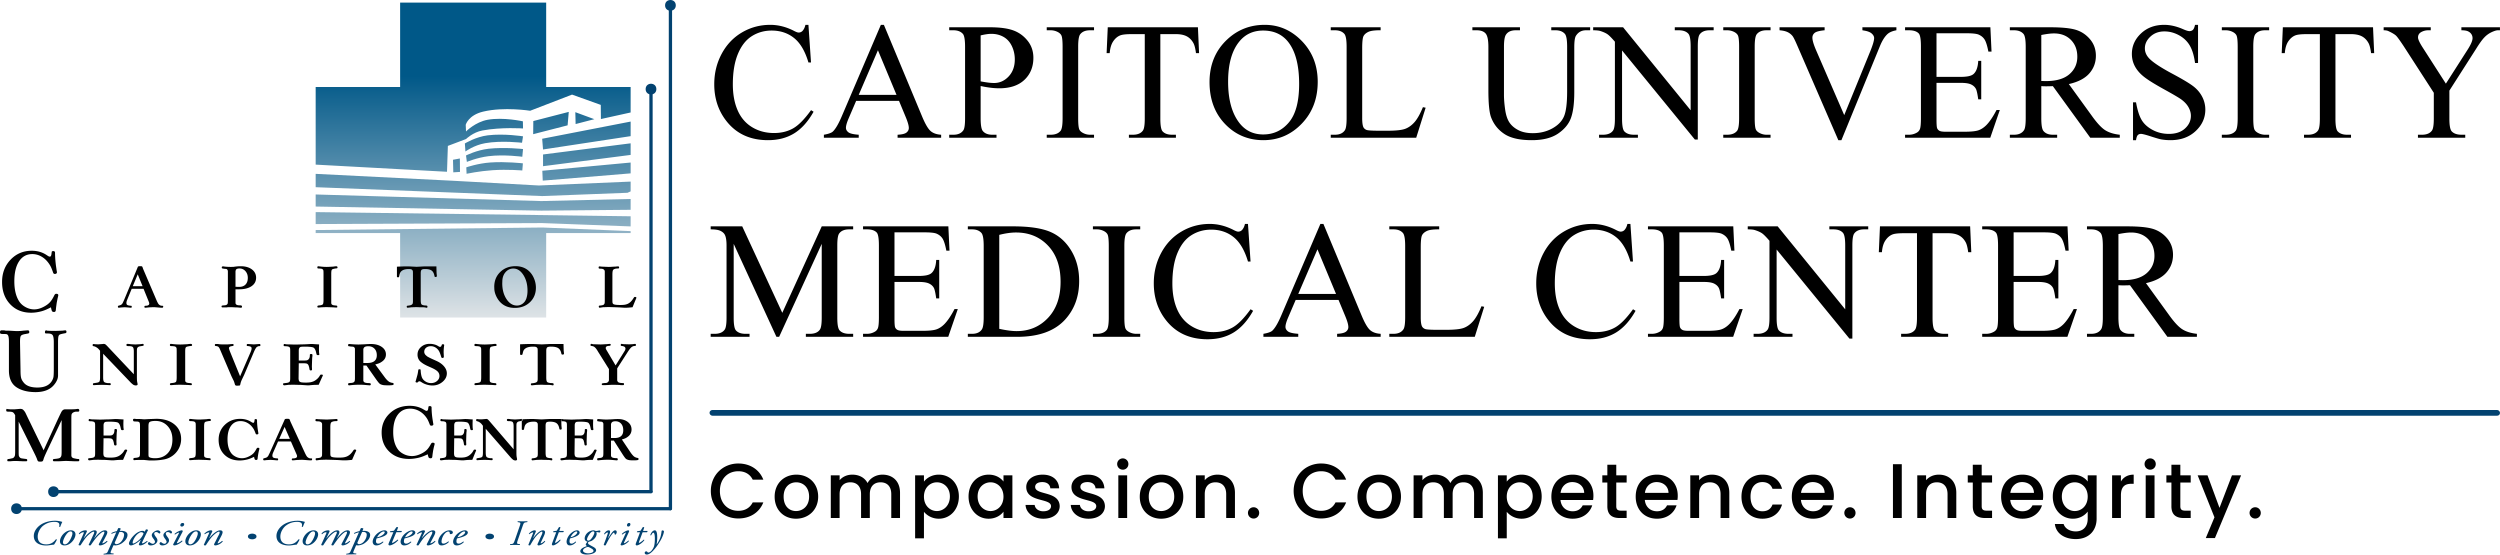 <svg id="Logo_Flat_All_Shapes" data-name="Logo Flat All Shapes" xmlns="http://www.w3.org/2000/svg" xmlns:xlink="http://www.w3.org/1999/xlink" width="17493.906" height="3880.38" viewBox="0 0 17493.906 3880.38">
<defs>
    <style>
      .cls-1, .cls-2, .cls-3 {
        fill-rule: evenodd;
      }

      .cls-1 {
        fill: url(#linear-gradient);
      }

      .cls-3, .cls-4 {
        fill: #024270;
      }
    </style>
    <linearGradient id="linear-gradient" x1="3464" y1="2356" x2="3464" y2="152" gradientUnits="userSpaceOnUse">
      <stop offset="0" stop-color="#dee3e6"/>
      <stop offset="0.767" stop-color="#005888"/>
      <stop offset="1" stop-color="#005888"/>
    </linearGradient>
  </defs>
  <g id="Icon_2" data-name="Icon 2">
    <path class="cls-1" d="M3975,1765v591H2953V1765H2362v-21.3L3949,1726l617,25.22V1765H3975Zm-1613-63.13v-83.61L3940,1639l626,8.47v70.89L3947,1695Zm0-122.54v-84.48L3941,1541l625-14.67v75.78L3941,1608ZM3947,1506l-1585-62.06v-93.38L3325,1399l599,33,642-27.24v68.46l-22,9.78Zm1-177,618-57.58v75.73L3951,1398Zm5-114,613-78.09v81.18L3953,1297v-82Zm-6-110,619-120.28v102.02L3953,1180Zm232-186,133,49-131,34Zm-54,92-241,62,1-92,248-64Zm-719,127s76.22-46.71,160-57c114.77-14.1,247,7,247,7l-7,45s-144.42-17.34-258,3c-79.26,14.2-138,58-138,58Zm406,139-4,50s-102.11-9.01-208-2c-92.63,6.13-182,25-182,25l-2-45s79.92-27.77,168-34C3691.9,1263.37,3812,1277,3812,1277Zm-241-102c112.36-12.67,242,2,242,2l-5,54s-126.31-17.82-237-4c-79.91,9.97-151,40-151,40l-6-45S3488.57,1184.3,3571,1175Zm-246,165-2-88,48-9,1,94ZM4357,868l-201-72L3863,909s-182.71-28.936-329,6c-103.9,24.811-122,92-122,92l2,47s65.14-66.506,152-82c109.5-19.534,246,11,246,11l1,50s-149.36-10.82-284,14c-66.41,12.24-115,60-115,60l-127,48-6,181-919-50.02V743h591V152H3975V743h591V921.1L4358,967Z" transform="translate(-153.094 -134)"/>
    <g id="Text">
      <path id="apitol" class="cls-2" d="M1157.64,2154.93l34.05,84.06a131.114,131.114,0,0,1,4.7,12.35,24.875,24.875,0,0,1,1.18,6.77q0,15.54-26.65,15.54-7.44,0-7.44,7.74c0,3.98,2.21,5.97,6.66,5.97h1.56l25.08-2.61,29.78-1.3q8.61,0,29.78,1.95t30.17,1.96h1.57q6.66,0,6.66-6.27l0.39-4.7c0-1.82-2.09-2.74-6.27-2.74-4.96,0-8.42-.32-10.38-0.99a37.437,37.437,0,0,1-5.88-2.56,30.345,30.345,0,0,1-5.09-3.36q-2.16-1.77-4.12-3.74a73.348,73.348,0,0,1-6.66-10.46q-3.525-6.51-7.83-16.38l-94.44-220.59-3.91-11.44q-1.965-5.13-4.71-6.32t-11.75-1.18q-9.795,0-13.13,1.56t-4.9,7.06l-4.38,10.54-91.22,219.46-6.27,13.42a37.57,37.57,0,0,1-6.66,11.85,27.429,27.429,0,0,1-8.819,7.3q-4.5,2.175-16.261,5.33-4.307,1.185-4.31,6.32,0,7.89,6.661,7.89l14.5-1.76,26.641-1.76,23.51,1.76,18.81,1.76h1.96c3.14,0,4.7-2.35,4.7-7.05q0-4.3-1.17-5.48t-5.88-1.18l-9.01-1.21q-12.15-1.62-16.66-5.67t-4.5-12.95q0-7.68,4.16-19.02l32.77-79.87h83.01Zm-6.7-18.03h-68.81l34.71-83.49Zm650.04,21.55h25.47q54.855,0,86.79-21.83t31.93-59.28q0-36.255-29.58-58.29t-78.17-22.03q-12.93,0-25.27,1.17t-25.27,3.14q-4.71.39-18.03,0.39a414.7,414.7,0,0,1-44.28-2.35,27.741,27.741,0,0,0-7.05-1.18h-5.09q-7.455,0-7.45,7.81,0,5.955,5.44,6.69l10.48,1.97,15.14,1.18c3.11,0.52,5.82,2.43,8.16,5.71a20.263,20.263,0,0,1,3.49,12.01v197.99q0,17.715-.78,23.02a16.474,16.474,0,0,1-3.72,8.67,19.957,19.957,0,0,1-8.43,5.31,38.38,38.38,0,0,1-12.93,1.97l-12.54,1.45q-5.88.36-5.87,6.88,0,6.165,6.26,6.16h30.57a72.061,72.061,0,0,1,13.91-1.56h13.12q5.49,0,19.2.78t22.73,0.78q3.915,0,15.28,1.18t15.28,1.17q6.66,0,6.66-8.02c0-3.2-1.17-5.48-3.52-6.82s-6.93-2-13.72-2q-28.215,0-28.21-17.64v-94.43Zm0-125.38q0.39-2.355,1.38-6.47a16.342,16.342,0,0,1,2.17-5.68q6.285-8.235,24.4-8.23,25.185,0,41.72,18.81t16.53,47.02q0,29.775-15.94,46.43t-45.46,16.65l-24.8-.78V2033.07Zm670.03,17.68q0-19.605,2.74-26.29,2.745-6.66,11.76-8.63l12.15-2.75,10.58-1.17c4.43,0,6.66-2.09,6.66-6.27,0-5.49-3.03-8.23-9.06-8.23q-7.5,0-21.29,2.35-3.93,0-19.89.98t-24.63.98q-13.005,0-26.2-.96-13.2-.945-32.11-3.35h-1.97c-3.95,0-5.91,2.67-5.91,8.03q0,4.965,2.59,6.31c1.72,0.89,6.32,1.33,13.77,1.33q9.975,0.8,13.97,1.97a18.626,18.626,0,0,1,6.78,3.54,16.855,16.855,0,0,1,5.19,9.25q0.8,4.92.8,23.02v179.45q0,24.8-3.92,31.48t-19.98,8.66l-12.15,1.57q-7.05,1.185-7.05,7.48c0,4.45,2.35,6.69,7.05,6.69l23.51-1.96,31.74-1.18,47.41,1.57,22.33,1.57h1.96q5.49,0,5.49-4.32c0-4.44-.66-7.06-1.96-7.85l-3.13-1.56-12.15-1.18q-13.725-1.17-19.4-5.5-5.685-4.305-5.68-12.95V2050.75Zm459.62-32.24v50.76q0,5.325,8.23,5.33c4.17,0,6.66-2.09,7.44-6.27q2.745-13.71,4.51-19.4a39.349,39.349,0,0,1,5.29-10.77,27.7,27.7,0,0,1,4.7-5.68,49.257,49.257,0,0,1,6.27-4.9q15.66-10.965,47.8-10.97,16.455,0,21.16,4.9t5.68,8.44q0.975,3.54.98,17.26v193.07q0,13.74-2.35,19.03t-10.19,8.83q-7.83,3.525-25.07,5.1-5.88.39-5.88,6.67,0,7.455,7.05,7.45l27.43-3.13,33.31-1.18q7.83,0.4,16.84.79t27.43,0.39a100.945,100.945,0,0,1,14.7.9,69.674,69.674,0,0,1,10.38,2.23h3.13q4.71,0,4.71-7.23c0-3.48-1.12-5.76-3.33-6.83q-3.345-1.605-13.52-1.61-20.385-1.95-25.28-8.82-4.89-6.84-4.89-31.15V2046.39q0-18.42,5.68-24.1t24.88-5.68q31.74,0,46.43,11.13t19.4,38.75q0.375,5.76,8.62,5.76,7.83,0,7.83-8.23l-1.96-19.59-0.78-29-0.39-17.24h-86.6l-51.33,2.75-53.44-2.75h-26.32q-15.72,0-58.55,1.96v18.36ZM3623,2200.97a160.333,160.333,0,0,0,27.82,44.47q39.165,43.11,104.61,43.1,64.665,0,106.19-39.97t41.54-101.87a163.57,163.57,0,0,0-12.15-61.52q-12.15-30.165-32.52-50.55-38.01-38-97.96-38-65.055,0-106.97,40.75-41.94,40.755-41.93,103.83l0.39,9.01Q3612.02,2175.3,3623,2200.97Zm192.39-142.83q28.98,45.075,28.99,108.93a196.275,196.275,0,0,1-1.96,29.59,173.422,173.422,0,0,1-5.88,25.27q-7.44,22.725-25.46,36.44a65.559,65.559,0,0,1-40.76,13.71q-43.095,0-72.88-45.06t-29.78-110.89l0.4-10.58q0-41.13,22.33-66.8t54.86-25.67Q3786.395,2013.08,3815.39,2058.14Zm706.07,229.22h11.37q15.66,0,46.62-3.52l16.85-41.54,9.01-21.16,0.79-4.31q0-5.085-10.58-5.09-4.32,0-7.84,6.23-10.575,17.13-20.57,27.05a77.542,77.542,0,0,1-22.92,15.75,91.511,91.511,0,0,1-21.36,5.84q-10.77,1.56-29.19,1.55-41.925,0-49.76-7.42a15.982,15.982,0,0,1-4.7-9.17q-0.8-5.28-.79-24.03V2057.61q0-22.65,3.14-30.86,3.135-8.19,12.54-10.55a43.864,43.864,0,0,1,12.34-2.92q6.465-.585,11.95-0.59,7.05,0,7.05-6.66,0-7.83-6.66-7.84a115.208,115.208,0,0,0-16.45,1.18q-5.88,0-35.66,1.96-5.88.39-15.28,0.39l-47.81-1.96-15.28-1.57q-6.27,0-6.27,7.84,0,5.1,2.77,6.66t11.87,1.57q16.6,0,23.32,7.45,5.145,4.32,5.15,13.74v195.43q0,18.435-.79,23.35a17.035,17.035,0,0,1-4.31,8.83,12.58,12.58,0,0,1-7.64,5.49,77.266,77.266,0,0,1-10.58,2.36q-5.28.78-12.34,1.56-6.27,0-6.27,5.88,0,9.015,6.66,9.01l23.12-3.52q4.3,0,18.61-.59t22.14-.59l39.18,1.18,33.7,1.32Z" transform="translate(-153.094 -134)"/>
      <path id="C" class="cls-2" d="M517.527,2311.75q3.789,5.25,14.3,5.25,9.917,0,11.671-11.67l2.335-22.17,4.085-29.77,5.835-29.76,4.669-19.26,0.584-4.66q0-9.93-14.59-9.93-7.591,0-12.839,9.98-15.182,31.68-30.637,48.69-15.469,17.025-40.559,30.51-36.191,19.965-70.03,19.95-30.937,0-60.108-15.8-29.188-15.8-44.936-40.39-33.852-52.095-33.847-140.48,0-89.565,33.264-139.9T378.927,1912a126.992,126.992,0,0,1,62.735,16.41q29.462,16.425,51.063,46.3a173.726,173.726,0,0,1,16.34,26.66q6.416,13.185,15.757,40.15,2.913,9.375,11.671,9.37,15.169,0,15.173-13.42c-0.392-2.33-.784-3.69-1.167-4.08l-3.5-24.51q-4.091-25.68-6.42-54.28-2.338-28.575-2.334-51.35,0-12.255-12.255-12.26c-7.395,0-11.088,2.46-11.088,7.34l-2.334,17.65q-2.928,14.115-11.088,14.11l-9.338-2.92-15.173-9.92q-43.769-28.575-101.542-28.59-88.713,0-148.229,62.44-59.526,62.46-59.525,155.82,0,95.715,56.315,155.52,56.312,59.82,146.77,59.82a252.748,252.748,0,0,0,34.431-2.34,324.541,324.541,0,0,0,35.307-7,231.836,231.836,0,0,0,37.349-13.13q18.957-8.46,31.805-15.47Q513.725,2306.505,517.527,2311.75Z" transform="translate(-153.094 -134)"/>
      <path id="Y" class="cls-2" d="M4414.21,2776.07v17.74q0,6.705-6.09,13a23.535,23.535,0,0,1-9.12,5.92q-4.785,1.575-14.78,1.57-12.615,1.125-16.52,2.61c-2.62.99-3.92,2.73-3.92,5.21q0,7.065,8.62,7.07h1.73q16.365,0,38.36-1.37,21.975-1.38,34.05-1.37l40.94,1.17q3.45,0.39,10.78,1.57h13.79q7.755,0,7.76-7.45c0-3.39-.88-5.48-2.61-6.27s-6.53-1.17-14.35-1.17q-20.46-1.56-25.66-8.03c-3.49-4.31-5.22-8.29-5.22-11.95v-82.68l72.41-112.85q8.175-12.54,14.22-20.77a147.873,147.873,0,0,1,9.48-11.36q9.915-9,19.83-10.97l9.48-1.18c4.02-.78,6.04-2.6,6.04-5.48,0-5.74-2.31-8.62-6.9-8.62h-1.72l-15.52,1.96-22.41,1.17-34.05-1.17a84.1,84.1,0,0,1-10.78-.49,52.572,52.572,0,0,1-6.89-1.47h-3.02q-5.175,0-5.17,7.51c0,2.89.35,4.67,1.07,5.33s4.67,1.51,11.86,2.56q19.815,3.57,19.82,17.78,0,7.9-7.28,18.96l-61.76,98.57-61.56-104.13a84.951,84.951,0,0,1-6.03-11.15,17.82,17.82,0,0,1-1.29-6.46q0-12.915,18.53-14.88l9.05-.78q7.335-1.17,7.33-7.44,0-5.865-8.19-5.87l-20.69,1.96q-5.175,0-20.26.98t-22.41.98l-38.79-1.18q-5.61,0-10.77-.27a39.468,39.468,0,0,1-11.21-2.47h-3.88q-5.175,0-5.17,8.28c0,2.36.29,3.8,0.86,4.33s3.6,1.32,9.05,2.36q12.075,1.59,19.4,8.28a71.412,71.412,0,0,1,10.34,11.03,192.962,192.962,0,0,1,12.93,20.1l76.29,121.78v59.5Z" transform="translate(-153.094 -134)"/>
      <path id="niversit" class="cls-2" d="M853.317,2775.12q0,21.945-4.525,28.8t-22.629,8.81l-14.654,2.35q-8.193,0-8.189,7.84c0,4.17,1.865,6.27,5.6,6.27h2.155l17.24-1.18,37.93-1.17,30.6,0.88,24.567,1.47q6.889,0,6.9-7.45c0-2.6-.721-4.31-2.155-5.09l-4.311-1.57H908.487q-21.981-2.34-27.8-9.62-5.82-7.245-5.819-30.82V2609.37l188.352,196.7a151.3,151.3,0,0,0,13.36,12.93q5.175,4.32,9.48,7.45a36.558,36.558,0,0,0,17.68,4.7q12.495,0,12.5-9.43l-0.44-1.57-2.58-12.58a98.894,98.894,0,0,1-1.73-14.54q-0.42-8.25-.43-22.4V2594.2q0-14.535.87-19.65a18.581,18.581,0,0,1,4.74-9.43q3.87-4.32,11.2-6.68,2.16-.78,12.07-2.36l15.52-2.61a6.49,6.49,0,0,0,3.02-5.97c0-4.73-1.88-7.09-5.61-7.09h-2.15l-17.67,2.18-33.19,1.74-32.33-1.74a133.557,133.557,0,0,0-13.36-1.75c-4.03-.28-6.75-0.43-8.19-0.43q-8.19,0-8.19,7.05,0,5.49,3.23,7.05t15.3,1.57q20.265,0,26.73,7.27t6.46,30.03v159.4L912.366,2565.19q-16.385-17.7-21.551-21.24t-13.792-3.54l-1.724.52-32.757,2.61c-4.31,0-9.7-.12-16.163-0.39a118.479,118.479,0,0,1-16.163-1.57H807.2q-6.042,0-6.035,8.23,0,6.27,10.345,7.45,7.323,1.56,16.378,7.05a65.559,65.559,0,0,1,12.715,9.6,153.324,153.324,0,0,1,12.715,14.69v186.52Zm595.663-181.37q0-19.605,3.01-26.29,3.015-6.66,12.93-8.63l13.37-2.75,11.63-1.17q7.335,0,7.33-6.27,0-8.235-9.97-8.23-8.235,0-23.41,2.35-4.335,0-21.88.98-17.565.975-27.09,0.98-14.31,0-28.82-.96-14.535-.945-35.33-3.35h-2.17q-6.495,0-6.49,8.03c0,3.31.94,5.41,2.84,6.31s6.95,1.33,15.16,1.33q10.965,0.8,15.36,1.97a21.257,21.257,0,0,1,7.46,3.54q4.83,4.335,5.7,9.25,0.885,4.92.89,23.02v179.45q0,24.8-4.31,31.48t-21.98,8.66l-13.37,1.57q-7.755,1.185-7.75,7.48c0,4.45,2.58,6.69,7.75,6.69l25.86-1.96,34.92-1.18,52.15,1.57,24.57,1.57h2.15c4.02,0,6.04-1.44,6.04-4.32q0-6.66-2.16-7.85l-3.45-1.56-13.36-1.18q-15.09-1.17-21.33-5.5-6.255-4.305-6.25-12.95V2593.75Zm323.59,172.45,9.48,19.56q3.435,6.66,5.81,11.74t3.66,8.61l5.61,18.39c1.42,5.47,5.74,8.22,12.91,8.22h6.89l12.93-1.18c1.14,0,2.15-.85,3.01-2.55s1.86-5.29,3.01-10.78a104.438,104.438,0,0,1,4.74-16.08q3.015-7.845,8.19-18.43l12.92-27.06,68.14-160.24q11.655-26.745,20.31-34.33l6.48-3.59,6.91-2.4h5.19q3.885,0,5.18-1.57t1.3-6.26q0-7.065-6.89-7.06l-12.5.91-26.72,1.84-22.42-1.57-17.67-1.18h-3.02q-6.465,0-6.46,7.45c0,3.4.71,5.48,2.15,6.27l11.64,1.17q11.64,1.98,15.95,5.35t4.31,10.88q0,8.7-6.47,24.13l-74.12,170.85-71.56-175.55q-6.465-17.235-6.46-21.55,0-10.965,18.96-14.11l7.76-1.17q6.03-1.14,6.03-6.48,0-7.245-6.46-7.24c-2.31.27-5.17,0.46-8.62,0.59s-7.98.53-13.58,1.18-15.02.98-28.23,0.98h-11.21q-14.655,0-23.7-.46a101.009,101.009,0,0,1-17.24-2.29h-15.52q-6.465,0-6.47,5.88c0,3.4.29,5.55,0.87,6.47s2.01,1.37,4.3,1.37q13.35,1.56,18.74,5.48,5.37,3.9,10.55,15.25l9.04,21.13Zm574.21-224.55q-6.045-.45-18.11-0.46-3.45,0-25.21,1.37t-42.46,1.38q-10.77.39-22.19,0.78t-23.92.39l-38.8-1.17q-26.3,0-28.44-2.75h-3.88q-6.045,0-6.04,8.44,0,4.83,3.24,6.03,3.225,1.215,15.3,1.21,19.395,1.56,24.13,8.24a27.533,27.533,0,0,1,3.24,12.55c0.14,4.72.21,9.55,0.21,14.53v182.47q0,15.315-.86,21a20.57,20.57,0,0,1-3.45,9.22q-4.74,7.065-24.57,9.03l-13.36,1.56c-5.17,0-7.76,2.1-7.76,6.27q0,8.625,9.92,8.62l28.01-3.44,32.33-.87q13.35,0.4,27.15.79t24.14,0.39l47.41,3.13h12.93q15.09-1.56,28.45-2.54t38.79-.98l24.14-54.08,4.31-9.01,0.86-3.52q0-5.1-10.29-5.1c-2.86,0-4.94.47-6.22,1.39s-2.93,3.09-4.93,6.5a89.964,89.964,0,0,1-19.09,23.09q-12.225,10.86-24.01,15.98a99.626,99.626,0,0,1-24.01,7.1,197.156,197.156,0,0,1-30.66,1.97q-19.725,0-29.38-1.56t-14.36-5.51a17.428,17.428,0,0,1-4.07-5.49,14.418,14.418,0,0,1-1.51-6.3l-1.29-5.5v-11l1.29-99.82h32.76q18.525,0,25.21,3.14t11,12.93l3.87,13.32,2.16,12.54q1.29,8.22,8.62,8.23,9.045,0,9.05-5.88v-3.14l-0.86-16.84q0-3.915.65-24.3t1.5-39.18a116.525,116.525,0,0,0,1.73-18.42c0-4.96-3.17-7.44-9.48-7.44-5.76,0-8.62,2.35-8.62,7.05q0,12.15-2.81,19.79a28.929,28.929,0,0,1-7.97,12.15,24.015,24.015,0,0,1-11.21,5.68q-6.03,1.17-22.41,1.17h-33.19v-70.25q0-23.01,16.38-25.75a233.124,233.124,0,0,1,24.14-1.17q34.035,0,52.15,3.53,8.19,1.56,12.5,4.7t8.41,10.38a64.425,64.425,0,0,1,6.25,15.87l4.31,18.02c1.14,4.71,4.74,7.06,10.77,7.06s9.05-1.7,9.05-5.1l-0.43-3.92q-1.29-4.3-1.72-14.69t-0.43-24.49l0.86-27.03q-8.625,0-39.22-2.29h0Zm370.67,150.4,68.96,98.4q12.06,16.605,18.75,23.91t13.58,9.68a72.573,72.573,0,0,0,20.04,5.14q10.56,1.185,32.11,1.18,25.86,0,33.62-3.13,3.015-1.56,3.02-5.88,0-7.44-6.47-7.83l-7.76-1.19-9.48-3.16a41.544,41.544,0,0,1-10.34-5.54q-4.755-2.775-13.15-11.67a173.929,173.929,0,0,1-14.44-17.2l-66.81-90.55a223.071,223.071,0,0,0,25.65-7.81,91.349,91.349,0,0,0,17.45-9.38q31.47-19.545,31.47-52.76,0-32.415-29.31-52.75-29.31-20.31-76.29-20.32-15.945,0-46.55,2.12l-37.93,1.41q-24.135,0-50.86-2.35l-15.08-1.18c-5.76,0-8.62,2.41-8.62,7.24,0,4.55.71,7.1,2.15,7.63l4.74,0.81,11.64,1.96,15.52,1.17a15.467,15.467,0,0,1,9.69,5.49,16.179,16.179,0,0,1,4.1,10.97v198.66a164.073,164.073,0,0,1-.86,20.18,20.938,20.938,0,0,1-3.67,9.79q-2.805,3.735-9.05,6.07a42.18,42.18,0,0,1-14.87,2.36q-4.74.39-10.34,1.17c-3.74.53-6.19,1.24-7.33,2.16s-1.72,2.81-1.72,5.68c0,5.22,2.43,7.83,7.32,7.83h2.16a625.776,625.776,0,0,1,70.25-4.31q21.12,0,38.79,1.73l30.61,2.58h1.72q7.755,0,7.76-7.05c0-3.65-1.17-6-3.48-7.05s-7.83-1.57-16.52-1.57q-21.72-1.575-26.94-7.47-5.22-4.71-5.21-10.61V2692.05h21.98Zm-21.98-113.88a25.1,25.1,0,0,1,5.63-12.63q7.35-8.67,29-8.67,27.285,0,43.52,17.04t16.24,45.65q0,54.465-66.25,54.46h-28.14v-95.85Zm415.49,235.35q13.35,7.83,32.33,12.93a136.927,136.927,0,0,0,35.34,5.09q40.935,0,71.12-25.47,30.165-25.47,30.17-59.56,0-25.47-19.4-48.58t-53.44-38.4l-24.14-10.98q-25.86-11.355-40.95-20.76-3.015-2.745-6.89-6.08a58,58,0,0,1-5.61-5.29q-7.755-10.185-7.76-20.37,0-17.64,12.94-28.6t33.18-10.98a61.8,61.8,0,0,1,33.62,9.8,70.794,70.794,0,0,1,24.57,26.25q6.03,10.98,13.36,35.27,2.16,7.05,3.88,9.01t6.04,1.96q9.465,0,9.48-8.62v-2.74l-1.3-26.65q0-13.71.87-25.27t2.58-23.71l0.43-2.35q0-6.66-9.48-6.66c-3.16,0-5.46.92-6.9,2.74l-3.44,9.8c-2.31,3.92-5.46,5.88-9.49,5.88a12.958,12.958,0,0,1-5.81-1.38,97.015,97.015,0,0,1-8.41-4.89,92.316,92.316,0,0,0-26.51-10.97,123.833,123.833,0,0,0-30.81-3.92q-36.21,0-60.99,21.74t-24.79,53.88a68.743,68.743,0,0,0,5.61,28.02,59.829,59.829,0,0,0,16.16,21.74,166.663,166.663,0,0,0,22.63,16.26,282.19,282.19,0,0,0,30.6,15.48l26.29,11.76q28.875,13.32,40.52,25.86a42.768,42.768,0,0,1,11.64,30.17q0,20.775-17.25,35.26-17.235,14.505-41.8,14.5a70.97,70.97,0,0,1-41.17-12.93q-18.75-12.93-24.35-32.13a124.393,124.393,0,0,1-3.23-12.54q-1.08-5.475-2.37-14.5l-1.29-15.28v-3.92q0-5.475-7.57-5.48c-6.17,0-9.24,2.21-9.24,6.63q-1.74,12.495-3.45,21.86a148.936,148.936,0,0,1-3.88,16.38l-10.35,37.07-1.72,5.07c0,2.08,1.72,3.78,5.17,5.08l5.61,1.16a6.439,6.439,0,0,0,5.6-3.38q6.03-5.625,11.21-5.63a14,14,0,0,1,9.05,3.14Zm468.94-219.77q0-19.605,3.02-26.29,3-6.66,12.93-8.63l13.36-2.75,11.63-1.17q7.335,0,7.33-6.27,0-8.235-9.97-8.23-8.235,0-23.4,2.35-4.335,0-21.89.98t-27.09.98q-14.3,0-28.82-.96t-35.33-3.35h-2.16q-6.51,0-6.5,8.03,0,4.965,2.85,6.31c1.89,0.89,6.95,1.33,15.15,1.33q10.965,0.8,15.36,1.97a21.257,21.257,0,0,1,7.46,3.54q4.83,4.335,5.71,9.25t0.88,23.02v179.45q0,24.8-4.31,31.48t-21.98,8.66l-13.36,1.57q-7.77,1.185-7.76,7.48c0,4.45,2.58,6.69,7.76,6.69l25.86-1.96,34.91-1.18,52.15,1.57,24.57,1.57h2.15c4.02,0,6.04-1.44,6.04-4.32q0-6.66-2.16-7.85l-3.45-1.56-13.36-1.18q-15.09-1.17-21.33-5.5-6.255-4.305-6.25-12.95V2593.75Zm212.49-32.24v50.76q0,5.325,9.05,5.33c4.59,0,7.33-2.09,8.19-6.27q3-13.71,4.95-19.4a38.463,38.463,0,0,1,5.82-10.77,28.619,28.619,0,0,1,5.18-5.68,53.914,53.914,0,0,1,6.89-4.9q17.235-10.965,52.59-10.97,18.09,0,23.27,4.9t6.25,8.44q1.065,3.54,1.08,17.26v193.07q0,13.74-2.59,19.03t-11.21,8.83q-8.625,3.525-27.58,5.1-6.465.39-6.47,6.67,0,7.455,7.76,7.45l30.17-3.13,36.64-1.18q8.61,0.4,18.53.79t30.17,0.39a121.978,121.978,0,0,1,16.17.9,83.215,83.215,0,0,1,11.42,2.23h3.45q5.175,0,5.17-7.23c0-3.48-1.23-5.76-3.66-6.83q-3.675-1.605-14.87-1.61-22.425-1.95-27.8-8.82-5.4-6.84-5.39-31.15V2589.39q0-18.42,6.25-24.1t27.37-5.68q34.905,0,51.07,11.13t21.34,38.75c0.28,3.84,3.45,5.76,9.48,5.76q8.61,0,8.62-8.23l-2.15-19.59-0.87-29-0.43-17.24H4001l-56.46,2.75-58.79-2.75h-28.96q-17.295,0-64.4,1.96v18.36Z" transform="translate(-153.094 -134)"/>
      <path id="U" class="cls-2" d="M215.525,2725.53q0,79.95,49.021,115.55,25.084,18.09,60.108,27.42t77.033,9.34q90.45,0,131.888-53.69a131.158,131.158,0,0,0,18.967-30.93,79.953,79.953,0,0,0,6.711-31.51V2528.28q0-18.09,1.167-29.77,1.163-11.655,3.5-15.17,2.914-7.575,13.131-10.5t13.714-3.5q11.079-2.325,19.258-3.8,8.166-1.44,8.17-9.63,0-10.5-9.337-10.5l-18.675,2.33-49.02,1.75q-15.756,0-32.972-.43-17.22-.45-26.553-1.32l-4.085-2.33q-9.93,0-9.921,13.42c0,4.29.967,6.81,2.918,7.59s7.778,1.17,17.507,1.17q25.674,0,33.556,11.98t7.878,49.38v186.46q0,42.075-2.334,56.11t-11.672,29.22q-28.011,45-100.959,45-68.866,0-96.29-35.54-13.431-16.3-17.507-32.63-4.091-16.305-4.085-51.85l-3.5-196.37v-5.24q0-32.04,6.419-40.49t32.1-12.53l17.508-3.5,5.252-1.71q3.5-1.7,3.5-7.96,0-12.495-10.5-12.51l-31.513,2.33q-18.1,2.925-43.769,2.92h-7q-20.435-1.155-35.6-2.04-15.182-.87-35.6-0.88-4.091-.57-12.255-2.33H164.754q-11.68,0-11.672,12.84,0,8.175,3.867,10.5t18.136,2.34q18.438,0,23.489,1.16a16.118,16.118,0,0,1,8.626,5.26q8.316,8.745,8.325,46.68v201.34Z" transform="translate(-153.094 -134)"/>
      <path id="edical" class="cls-2" d="M978.753,3066.65q-5.931-.45-17.773-0.46-3.393,0-24.756,1.37t-41.683,1.38q-10.583.39-21.794,0.78t-23.486.39l-38.086-1.17q-25.818,0-27.93-2.75h-3.808q-5.931,0-5.925,8.44,0,4.83,3.174,6.03,3.174,1.215,15.023,1.21,19.043,1.56,23.7,8.24a27.959,27.959,0,0,1,3.174,12.55c0.138,4.72.211,9.55,0.211,14.53v182.47q0,15.315-.846,21a20.861,20.861,0,0,1-3.386,9.22q-4.66,7.065-24.121,9.03l-13.118,1.56c-5.078,0-7.618,2.1-7.618,6.27q0,8.625,9.734,8.62l27.506-3.44,31.738-.87q13.113,0.4,26.661.79t23.7,0.39l46.549,3.13h12.695q14.808-1.56,27.93-2.54t38.086-.98l23.7-54.08,4.23-9.01,0.85-3.52c0-3.4-3.38-5.1-10.11-5.1-2.81,0-4.84.47-6.11,1.39s-2.87,3.09-4.84,6.5a89.308,89.308,0,0,1-18.74,23.09q-11.994,10.86-23.568,15.98a96.609,96.609,0,0,1-23.579,7.1,190.036,190.036,0,0,1-30.1,1.97q-19.371,0-28.843-1.56t-14.1-5.51a17.576,17.576,0,0,1-4-5.49,14.72,14.72,0,0,1-1.474-6.3l-1.27-5.5v-11l1.27-99.82h32.161q18.191,0,24.756,3.14t10.791,12.93l3.809,13.32,2.116,12.54q1.269,8.22,8.463,8.23,8.887,0,8.887-5.88v-3.14l-0.846-16.84q0-3.915.634-24.3t1.482-39.18a119.161,119.161,0,0,0,1.692-18.42q0-7.44-9.31-7.44-8.469,0-8.463,7.05,0,12.15-2.751,19.79a29.012,29.012,0,0,1-7.829,12.15,23.4,23.4,0,0,1-11,5.68q-5.931,1.17-22.006,1.17H877.614v-70.25q0-23.01,16.081-25.75a224.66,224.66,0,0,1,23.7-1.17q33.423,0,51.2,3.53,8.034,1.56,12.272,4.7t8.252,10.38a64.488,64.488,0,0,1,6.136,15.87l4.232,18.02q1.681,7.065,10.581,7.06,8.88,0,8.89-5.1l-0.43-3.92q-1.26-4.3-1.69-14.69t-0.42-24.49l0.84-27.03q-8.46,0-38.507-2.29h0Zm218.787,289.5h25.81a416.315,416.315,0,0,0,43.16-2.35,378.54,378.54,0,0,0,38.94-5.88q31.3-6.66,58.39-27.23a143.355,143.355,0,0,0,56.71-114.22q0-64.65-47.61-103.25t-126.74-38.59l-42.32,1.56q-5.07,0-20.94.98t-20.95.98q-4.23,0-14.39-.98t-16.08-.98h-23.27l-12.28-1.56c-5.07,0-8.32.42-9.73,1.25s-2.12,2.65-2.12,5.43q0,7.53,3.18,9.83t15.02,2.29q12.69,0,17.99,1.37a16.491,16.491,0,0,1,8.88,5.87q3.6,4.5,3.6,26.41v184.28q0,14.1-1.27,20.36t-4.65,9q-5.085,4.68-22.01,6.64c-4.23.27-7.62,0.59-10.16,0.98a13.841,13.841,0,0,0-5.5,1.76q-2.955,1.17-2.96,6.26,0,7.83,5.92,7.83l2.54-.39q7.62-.8,21.8-1.18t29.41-.39h12.27Zm0.84-267.58q9.735-9.06,42.74-9.06,52.05,0,85.27,36.41t33.22,93.49q0,61.005-32.84,96.03-32.85,35.04-89.68,35.03-18.525,0-32.43-4.32-8.415-2.76-10.52-6.7t-2.11-16.92V3117.3q0-22.83,6.35-28.73h0Zm382.97,30.18q0-19.605,2.96-26.29,2.97-6.66,12.7-8.63l13.12-2.75,11.42-1.17q7.2,0,7.2-6.27,0-8.235-9.79-8.23-8.085,0-22.98,2.35-4.26,0-21.49.98t-26.59.98q-14.055,0-28.3-.96-14.265-.945-34.69-3.35h-2.12q-6.39,0-6.39,8.03c0,3.31.94,5.41,2.8,6.31s6.83,1.33,14.88,1.33q10.77,0.8,15.08,1.97a20.689,20.689,0,0,1,7.33,3.54q4.74,4.335,5.6,9.25t0.86,23.02v179.45q0,24.8-4.23,31.48t-21.58,8.66l-13.12,1.57q-7.62,1.185-7.62,7.48c0,4.45,2.54,6.69,7.62,6.69l25.39-1.96,34.28-1.18,51.2,1.57,24.13,1.57h2.11q5.925,0,5.93-4.32,0-6.66-2.12-7.85l-3.39-1.56-13.11-1.18q-14.82-1.17-20.95-5.5-6.135-4.305-6.14-12.95V3118.75Zm355.26,230.34q2.745,3.54,10.37,3.53,7.185,0,8.46-7.84l1.69-14.88,2.97-19.99,4.23-19.98,3.38-12.93,0.43-3.14c0-4.44-3.54-6.66-10.58-6.66q-5.5,0-9.31,6.7-11.01,21.27-22.22,32.69t-29.41,20.49q-26.25,13.4-50.78,13.39a96.034,96.034,0,0,1-43.59-10.61q-21.165-10.605-32.58-27.12-24.555-34.965-24.55-94.32,0-60.135,24.12-93.93t66.86-33.8a97.874,97.874,0,0,1,45.5,11.02,111.707,111.707,0,0,1,37.02,31.08,115.022,115.022,0,0,1,11.85,17.91q4.65,8.85,11.43,26.95,2.115,6.3,8.46,6.3,11,0,11-9.02a6.513,6.513,0,0,0-.84-2.74l-2.54-16.46q-2.97-17.235-4.66-36.44-1.695-19.185-1.69-34.48,0-8.22-8.89-8.23-8.04,0-8.04,4.93l-1.69,11.85q-2.115,9.48-8.04,9.48l-6.77-1.96-11-6.66q-31.74-19.2-73.63-19.2-64.335,0-107.49,41.92-43.17,41.94-43.17,104.62,0,64.275,40.84,104.43t106.43,40.16a197.988,197.988,0,0,0,24.97-1.57,252.4,252.4,0,0,0,25.6-4.7,176.958,176.958,0,0,0,27.08-8.82q13.755-5.67,23.07-10.38Q1933.855,3345.575,1936.61,3349.09Zm252.04-126.16,36.79,84.06a128.835,128.835,0,0,1,5.07,12.35,22.935,22.935,0,0,1,1.27,6.77q0,15.54-28.78,15.54-8.04,0-8.04,7.74,0,5.97,7.2,5.97h1.69l27.08-2.61,32.16-1.3q9.315,0,32.17,1.95t32.58,1.96h1.69q7.2,0,7.2-6.27l0.42-4.7c0-1.82-2.26-2.74-6.77-2.74-5.36,0-9.1-.32-11.22-0.99a42.072,42.072,0,0,1-6.34-2.56,32.825,32.825,0,0,1-5.5-3.36,57.494,57.494,0,0,1-4.45-3.74,72.857,72.857,0,0,1-7.19-10.46q-3.81-6.51-8.47-16.38l-101.98-220.59-4.23-11.44q-2.13-5.13-5.08-6.32-2.97-1.185-12.7-1.18-10.575,0-14.17,1.56t-5.29,7.06l-4.74,10.54-98.52,219.46-6.77,13.42a36.809,36.809,0,0,1-7.19,11.85,29.243,29.243,0,0,1-9.52,7.3q-4.86,2.175-17.57,5.33-4.65,1.185-4.65,6.32,0,7.89,7.19,7.89l15.66-1.76,28.78-1.76,25.39,1.76,20.31,1.76h2.12q5.07,0,5.07-7.05,0-4.3-1.27-5.48c-0.84-.79-2.96-1.18-6.34-1.18l-9.74-1.21q-13.11-1.62-17.98-5.67t-4.87-12.95q0-7.68,4.49-19.02l35.4-79.87h89.64Zm-7.23-18.03h-74.31l37.48-83.49Zm372.81,150.46h12.28q16.92,0,50.35-3.52l18.2-41.54,9.73-21.16,0.85-4.31q0-5.085-11.42-5.09-4.665,0-8.47,6.23-11.43,17.13-22.22,27.05a84.2,84.2,0,0,1-24.75,15.75,105.337,105.337,0,0,1-23.06,5.84q-11.655,1.56-31.53,1.55-45.285,0-53.74-7.42a15.544,15.544,0,0,1-5.08-9.17q-0.855-5.28-.85-24.03V3125.61q0-22.65,3.39-30.86,3.375-8.19,13.54-10.55a50.491,50.491,0,0,1,13.33-2.92q6.975-.585,12.91-0.59,7.605,0,7.61-6.66,0-7.83-7.19-7.84a134.417,134.417,0,0,0-17.78,1.18q-6.345,0-38.5,1.96-6.36.39-16.51,0.39l-51.63-1.96-16.5-1.57q-6.78,0-6.77,7.84c0,3.4.99,5.62,2.99,6.66s6.26,1.57,12.81,1.57q17.94,0,25.19,7.45,5.565,4.32,5.56,13.74v195.43q0,18.435-.85,23.35a16.6,16.6,0,0,1-4.65,8.83q-2.55,3.93-8.25,5.49a89.25,89.25,0,0,1-11.43,2.36q-5.715.78-13.33,1.56-6.78,0-6.77,5.88,0,9.015,7.19,9.01l24.97-3.52q4.65,0,20.1-.59t23.91-.59l42.32,1.18,36.39,1.32Z" transform="translate(-153.094 -134)"/>
      <path id="M" class="cls-2" d="M223.675,2998.19l-18.007-1.5-3.5-1.51q-5.51,0-5.5,9.76a13.907,13.907,0,0,0,.5,4.11,11.148,11.148,0,0,0,2.251,3.59q1.748,2.055,16.757,2.05,20,0,27.512,4.76t15.506,20.29v252.49q0,18.03-1.25,26.05a27.194,27.194,0,0,1-5.253,13.02,20.75,20.75,0,0,1-11.505,9.02l-14,3.01q-9.508,2.505-14.506,2.5-8.512,0-8.5,8.47c0,3.46.578,5.58,1.751,6.37,1.164,0.77,3.751,1.17,7.753,1.17h8.5a66.922,66.922,0,0,0,10.5-.8q15.006-1.2,22.259-1.2h14.756l46.02,2h20.508q7.5,0,7.5-7.28,0-7.755-7-8.73l-15.507-2q-16.507-1.995-21.259-3.48c-3.173-1.01-6.338-3.33-9.5-7a23.439,23.439,0,0,1-5.752-11.73q-1.008-6.24-1-30.21V3084.22l104.333,210.09,12.545,25.51,9.027,20.01,5.018,14.01q3,6.495,6.268,8.5t12.786,2q12.04,0,16.054-2.24c2.673-1.5,4.846-4.73,6.518-9.72l4.018-13.46,8.026-19.43,9.528-20.93,106.506-224.87V3293.8q0,19.02-1.5,27.02t-5.752,12.76a24,24,0,0,1-9.755,6.75q-5.51,2.01-20.508,4l-15.006,1.5q-8.512.915-8.5,7.32,0,8.7,8,8.69h27.512q7.5,0,29.262-1.25t28.762-1.25l57.524,2.5h25.511q8,0,8-7.54c0-3.44-.422-5.72-1.25-6.82s-2.923-1.65-6.253-1.65a69.577,69.577,0,0,1-13.5-1.5q-7.5-1.5-17.008-3.52-17.514-4.005-17.507-21.07V3064.86q0-22.065.977-28.09a21.753,21.753,0,0,1,5.409-11.04q7.362-8.025,23.588-11.04h16.217q9.333,0,9.332-7.91,0-11.595-10.441-11.6L688,2996.31q-12.438,1.875-34.8,1.88H610.439q-9.448,0-15.913,4.39T582.6,3016.73q-2.486,4.89-10.942,21.97l-14.912,31.48-98.471,214.63L348.728,3059.32l-18.008-37.58a84.185,84.185,0,0,0-16.507-21.05q-7.011-5.505-18.007-5.51h-4l-35.515,3.01H223.675Z" transform="translate(-153.094 -134)"/>
      <path id="enter" class="cls-2" d="M3425.08,3066.65q-5.49-.45-16.46-0.46-3.135,0-22.92,1.37t-38.59,1.38q-9.81.39-20.18,0.78-10.395.39-21.75,0.39l-35.27-1.17q-23.895,0-25.86-2.75h-3.52q-5.49,0-5.49,8.44,0,4.83,2.94,6.03,2.94,1.215,13.91,1.21,17.64,1.56,21.94,8.24a29.583,29.583,0,0,1,2.94,12.55c0.13,4.72.2,9.55,0.2,14.53v182.47q0,15.315-.79,21a21.779,21.779,0,0,1-3.13,9.22q-4.32,7.065-22.33,9.03l-12.15,1.56c-4.7,0-7.05,2.1-7.05,6.27q0,8.625,9.01,8.62l25.47-3.44,29.38-.87q12.15,0.4,24.69.79t21.94,0.39l43.1,3.13h11.76q13.71-1.56,25.86-2.54t35.26-.98l21.95-54.08,3.91-9.01,0.79-3.52q0-5.1-9.36-5.1c-2.6,0-4.48.47-5.65,1.39s-2.67,3.09-4.49,6.5a88.585,88.585,0,0,1-17.35,23.09q-11.1,10.86-21.82,15.98a84.667,84.667,0,0,1-21.83,7.1,163.213,163.213,0,0,1-27.87,1.97q-17.94,0-26.71-1.56t-13.06-5.51a17.478,17.478,0,0,1-3.7-5.49,15.741,15.741,0,0,1-1.37-6.3l-1.17-5.5v-11l1.17-99.82h29.78q16.845,0,22.92,3.14t10,12.93l3.52,13.32,1.96,12.54q1.17,8.22,7.84,8.23,8.22,0,8.23-5.88v-3.14l-0.79-16.84q0-3.915.59-24.3t1.37-39.18a128.607,128.607,0,0,0,1.57-18.42q0-7.44-8.62-7.44-7.845,0-7.84,7.05,0,12.15-2.54,19.79a29.473,29.473,0,0,1-7.25,12.15,21.2,21.2,0,0,1-10.19,5.68q-5.49,1.17-20.38,1.17h-30.17v-70.25q0-23.01,14.89-25.75a192.808,192.808,0,0,1,21.94-1.17q30.96,0,47.42,3.53,7.44,1.56,11.36,4.7t7.64,10.38a67.65,67.65,0,0,1,5.68,15.87l3.92,18.02q1.56,7.065,9.8,7.06,8.22,0,8.22-5.1l-0.39-3.92q-1.17-4.3-1.57-14.69t-0.39-24.49l0.79-27.03q-7.845,0-35.66-2.29h0Zm107.36,233.47q0,21.945-4.11,28.8t-20.57,8.81l-13.33,2.35q-7.44,0-7.44,7.84c0,4.17,1.7,6.27,5.09,6.27h1.96l15.68-1.18,34.48-1.17,27.82,0.88,22.33,1.47q6.27,0,6.27-7.45c0-2.6-.65-4.31-1.96-5.09l-3.92-1.57H3582.6q-19.995-2.34-25.28-9.62-5.28-7.245-5.29-30.82V3134.37l171.23,196.7a145.114,145.114,0,0,0,12.15,12.93q4.7,4.32,8.62,7.45a30.9,30.9,0,0,0,16.07,4.7q11.355,0,11.36-9.43l-0.39-1.57-2.35-12.58a106.484,106.484,0,0,1-1.57-14.54q-0.39-8.25-.39-22.4V3119.2q0-14.535.78-19.65a19.4,19.4,0,0,1,4.31-9.43,22.359,22.359,0,0,1,10.19-6.68q1.95-.78,10.97-2.36l14.11-2.61c1.82-1.24,2.74-3.23,2.74-5.97q0-7.1-5.1-7.09h-1.95l-16.07,2.18-30.17,1.74-29.39-1.74a110.855,110.855,0,0,0-12.14-1.75c-3.67-.28-6.15-0.43-7.45-0.43q-7.44,0-7.44,7.05,0,5.49,2.93,7.05t13.91,1.57q18.42,0,24.3,7.27t5.88,30.03v159.4l-161.05-187.59q-14.895-17.7-19.59-21.24c-3.13-2.36-7.32-3.54-12.54-3.54l-1.56.52-29.78,2.61c-3.92,0-8.82-.12-14.7-0.39a98.173,98.173,0,0,1-14.69-1.57h-2.74c-3.67,0-5.49,2.75-5.49,8.23q0,6.27,9.4,7.45,6.66,1.56,14.89,7.05a60.529,60.529,0,0,1,11.56,9.6,148.439,148.439,0,0,1,11.56,14.69v186.52Zm271.93-213.61v50.76q0,5.325,8.23,5.33c4.17,0,6.66-2.09,7.44-6.27q2.745-13.71,4.51-19.4a39.636,39.636,0,0,1,5.29-10.77,27.7,27.7,0,0,1,4.7-5.68,49.975,49.975,0,0,1,6.27-4.9q15.675-10.965,47.8-10.97,16.47,0,21.16,4.9,4.71,4.9,5.68,8.44t0.98,17.26v193.07q0,13.74-2.35,19.03t-10.18,8.83q-7.845,3.525-25.08,5.1-5.88.39-5.88,6.67,0,7.455,7.05,7.45l27.43-3.13,33.31-1.18q7.83,0.4,16.85.79,9,0.375,27.42.39a100.85,100.85,0,0,1,14.7.9,69.4,69.4,0,0,1,10.38,2.23h3.14q4.7,0,4.7-7.23c0-3.48-1.12-5.76-3.33-6.83s-6.73-1.61-13.52-1.61q-20.385-1.95-25.27-8.82-4.9-6.84-4.9-31.15V3114.39q0-18.42,5.68-24.1t24.88-5.68q31.74,0,46.43,11.13t19.4,38.75q0.39,5.76,8.62,5.76,7.83,0,7.84-8.23l-1.96-19.59-0.79-29-0.39-17.24h-86.59l-51.33,2.75-53.45-2.75h-26.32q-15.72,0-58.55,1.96v18.36Zm463.93-19.86q-5.49-.45-16.46-0.46-3.135,0-22.92,1.37t-38.6,1.38q-9.8.39-20.18,0.78t-21.74.39l-35.27-1.17q-23.9,0-25.86-2.75h-3.52c-3.67,0-5.49,2.82-5.49,8.44q0,4.83,2.94,6.03,2.94,1.215,13.91,1.21,17.625,1.56,21.94,8.24a29.583,29.583,0,0,1,2.94,12.55c0.13,4.72.2,9.55,0.2,14.53v182.47q0,15.315-.79,21a21.917,21.917,0,0,1-3.13,9.22q-4.32,7.065-22.34,9.03l-12.14,1.56c-4.71,0-7.06,2.1-7.06,6.27q0,8.625,9.02,8.62l25.46-3.44,29.39-.87q12.15,0.4,24.69.79t21.94,0.39l43.1,3.13h11.76q13.71-1.56,25.86-2.54,12.135-.99,35.26-0.98l21.94-54.08,3.92-9.01,0.79-3.52c0-3.4-3.13-5.1-9.36-5.1-2.6,0-4.49.47-5.66,1.39s-2.66,3.09-4.48,6.5a88.585,88.585,0,0,1-17.35,23.09q-11.115,10.86-21.82,15.98a84.735,84.735,0,0,1-21.84,7.1,163.051,163.051,0,0,1-27.87,1.97q-17.925,0-26.7-1.56t-13.06-5.51a17.478,17.478,0,0,1-3.7-5.49,15.573,15.573,0,0,1-1.37-6.3l-1.18-5.5v-11l1.18-99.82h29.78q16.845,0,22.92,3.14t9.99,12.93l3.53,13.32,1.96,12.54q1.17,8.22,7.84,8.23,8.22,0,8.22-5.88v-3.14l-0.78-16.84q0-3.915.59-24.3t1.37-39.18a128.607,128.607,0,0,0,1.57-18.42q0-7.44-8.62-7.44-7.845,0-7.84,7.05,0,12.15-2.55,19.79a29.262,29.262,0,0,1-7.25,12.15,21.125,21.125,0,0,1-10.18,5.68q-5.49,1.17-20.38,1.17h-30.17v-70.25q0-23.01,14.89-25.75a192.808,192.808,0,0,1,21.94-1.17q30.945,0,47.41,3.53,7.44,1.56,11.37,4.7,3.915,3.135,7.64,10.38a67.65,67.65,0,0,1,5.68,15.87l3.92,18.02q1.56,7.065,9.79,7.06t8.23-5.1l-0.39-3.92q-1.17-4.3-1.57-14.69t-0.39-24.49l0.78-27.03q-7.83,0-35.65-2.29h0Zm180.24,150.4,62.69,98.4q10.965,16.605,17.05,23.91,6.06,7.3,12.34,9.68a61.325,61.325,0,0,0,18.22,5.14q9.6,1.185,29.19,1.18,23.52,0,30.56-3.13,2.745-1.56,2.75-5.88,0-7.44-5.88-7.83l-7.05-1.19-8.62-3.16a37.116,37.116,0,0,1-9.41-5.54q-4.3-2.775-11.95-11.67a170.471,170.471,0,0,1-13.12-17.2l-60.74-90.55a189.854,189.854,0,0,0,23.32-7.81,80.883,80.883,0,0,0,15.87-9.38q28.59-19.545,28.6-52.76,0-32.415-26.65-52.75-26.64-20.31-69.35-20.32-14.505,0-42.32,2.12l-34.48,1.41q-21.945,0-46.23-2.35l-13.72-1.18q-7.845,0-7.84,7.24c0,4.55.65,7.1,1.96,7.63l4.31,0.81,10.58,1.96,14.11,1.17a13.848,13.848,0,0,1,8.82,5.49,17.211,17.211,0,0,1,3.72,10.97v198.66a179.374,179.374,0,0,1-.79,20.18,22.132,22.132,0,0,1-3.33,9.79q-2.55,3.735-8.22,6.07a35.23,35.23,0,0,1-13.52,2.36q-4.32.39-9.41,1.17c-3.39.53-5.62,1.24-6.66,2.16s-1.57,2.81-1.57,5.68q0,7.83,6.67,7.83h1.95a518.065,518.065,0,0,1,63.87-4.31,332.009,332.009,0,0,1,35.27,1.73l27.82,2.58h1.57q7.05,0,7.05-7.05,0-5.475-3.17-7.05-3.15-1.56-15.01-1.57-19.755-1.575-24.49-7.47a14.618,14.618,0,0,1-4.74-10.61V3217.05h19.98Zm-19.98-113.88a26.321,26.321,0,0,1,5.12-12.63q6.675-8.67,26.36-8.67,24.795,0,39.57,17.04,14.76,17.04,14.76,45.65,0,54.465-60.23,54.46h-25.58v-95.85Z" transform="translate(-153.094 -134)"/>
      <path id="C-2" data-name="C" class="cls-2" d="M3153.53,3336.34q3.585,4.5,13.49,4.5,9.345,0,11-10.01l2.2-19,3.85-25.51,5.51-25.52,4.4-16.5,0.55-4q0-8.505-13.76-8.51-7.155,0-12.1,8.55-14.325,27.15-28.89,41.74-14.58,14.58-38.24,26.15-34.125,17.1-66.03,17.1a126.81,126.81,0,0,1-56.67-13.54q-27.525-13.545-42.37-34.63-31.92-44.64-31.91-120.41,0-76.755,31.36-119.91t86.93-43.15a129.131,129.131,0,0,1,59.15,14.07,144.53,144.53,0,0,1,48.15,39.68,147.749,147.749,0,0,1,15.41,22.85q6.045,11.31,14.85,34.42,2.745,8.04,11.01,8.03,14.295,0,14.3-11.5c-0.37-2-.74-3.17-1.1-3.5l-3.3-21.01q-3.855-22.005-6.05-46.52t-2.2-44.02q0-10.5-11.56-10.51c-6.97,0-10.45,2.11-10.45,6.3l-2.2,15.12q-2.76,12.105-10.46,12.1l-8.8-2.5-14.31-8.51q-41.265-24.495-95.74-24.51-83.64,0-139.76,53.53t-56.12,133.55q0,82.05,53.1,133.31,53.085,51.27,138.38,51.27a261.625,261.625,0,0,0,32.47-2,335.6,335.6,0,0,0,33.28-6,233.474,233.474,0,0,0,35.22-11.26q17.88-7.245,29.99-13.25Q3149.95,3331.835,3153.53,3336.34Z" transform="translate(-153.094 -134)"/>
      <path id="Integrity" class="cls-3" d="M3756.59,3911.09c-8.8,25.51-11.55,28.51-24.76,29.76l-8.53.75c-1.92,1.5-1.92,5,.28,6.25,11-.5,20.36-0.75,31.63-0.75,11.83,0,21.19.25,34.67,0.75,1.93-1,2.75-4.5,1.1-6.25l-8.53-.75c-14.03-1.25-13.2-6.5-5.23-29.76l32.19-93.04c8.53-24.76,9.63-27.26,25.59-29.52l7.43-1c2.47-1.25,1.92-5.25,0-6.25-13.21.5-21.74,0.75-33.02,0.75-11.55,0-20.91-.25-31.91-0.75-3.03,1-3.3,4.25-1.65,6.25l6.6,1c15.13,2.26,14.58,6.01,6.33,29.52Zm145.54-55.78c2.47-5.75-.55-10.25-7.16-10.25-13.75,0-30.53,10.25-40.99,23.26a3.214,3.214,0,0,0,3.3,3.75c9.08-7.25,18.71-12.5,25.04-12.5,2.2,0,2.2,2.5.82,5.75-1.37,3.5-30.53,75.53-31.91,78.78-2.48,5.75,4.95,6.5,7.98,6.5,2.47,0,3.58-.75,4.95-3,16.23-27.51,27.51-47.02,42.09-63.52,15.14-17.26,31.37-29.77,37.97-29.77,4.13,0,4.4,3,4.4,6.01,0,5-3.57,13.75-5.78,18.25-6.32,12.51-16.5,37.02-22.28,49.27-5.78,12.51-6.6,14.26-6.6,16.51,0,3,4.12,6.25,6.6,6.25,15.13,0,36.87-12,47.32-28.01,0-2-.55-4-4.4-3.5-7.98,8.75-21.19,17.01-25.86,17.01-1.93,0-1.65-2.25-.55-4.75,0.82-2,20.63-42.77,25.58-55.28,2.2-5.75,4.4-13.5,4.4-17.51,0-8.25-4.67-13.5-15.4-13.5-20.64,0-47.87,27.51-67.41,54.52l-0.82-.5Zm191.48,3c3.57-1.75,5.22-6.75,3.3-9.25h-29.99l7.98-24.51c-2.2-2.5-7.71-3-10.46-1.5l-15.4,24.76-22.01,3.5c-2.75,1-3.58,4.5-3.03,7h21.46l-26.69,71.29c-2.75,7.5-3.85,11-3.85,14.25,0,3,3.58,6.75,7.43,6.75,11.55,0,37.42-15.25,52.82-36.01,0.55-3-1.1-4.5-3.85-4.5-9.08,9.5-27.24,22.51-31.36,22.51-2.2,0-3.58-1.5-1.93-6.26l25.59-68.03h29.99Zm98.21-13.25c-7.98,0-18.71,2-33.01,12-29.99,21.01-41,51.53-41,67.28,0,12.26,5.78,26.26,22.29,26.26,11.55,0,27.24-4,44.02-22.76a3.437,3.437,0,0,0-3.58-4.25c-12.1,9.51-18.98,14.51-28.89,14.51-7.42,0-13.2-5.75-13.2-14.26,0-10,1.92-18,3.85-22.26,39.62-10,66.85-22.51,66.85-41.51C4209.15,3853.56,4202.83,3845.06,4191.82,3845.06Zm-5.5,7.75c4.95,0,6.33,3.25,6.33,5.75,0,2.26-2.21,9.76-10.73,17.01-10.18,8.76-18.71,13.51-36.87,18.51a98.555,98.555,0,0,1,20.36-29.26C4175.31,3855.06,4182.47,3852.81,4186.32,3852.81Zm121.05-7.75c-14.58,0-27.51,4.75-40.72,15.01-13.76,11-22.28,28.01-22.28,42.01,0,16.76,14.85,21.26,20.08,22.51-3.85,4.5-12.38,14.76-12.38,19.26,0,3.5,1.65,7.25,8.8,11.51-14.85,4.25-47.04,16.25-47.04,35.26,0,16.76,23.38,23.76,43.47,23.76,44.84,0,67.12-15.76,67.12-29.76,0-8-4.67-15.76-20.63-24.26-9.9-5.5-20.63-11.01-26.96-15.01-7.15-4.25-9.08-8.75-9.08-11.75,0-3.75,3.03-7.26,6.05-8.76,6.06-1.5,16.51-4.75,19.54-6.5,18.98-10.75,34.94-29.76,34.94-50.02,0-3.5-1.38-7.5-1.93-9.51-0.28-.75,1.1-1.5,2.48-1.5a53.447,53.447,0,0,1,10.18,1.5,51.5,51.5,0,0,0,9.07,1.26c2.76,0,6.06-2.01,6.06-7.76,0-3.75-1.93-6.25-5.78-6.25a71.05,71.05,0,0,0-12.38,2,61.756,61.756,0,0,1-13.21,1.5c-1.1,0-3.57-1.25-6.6-2.25S4310.12,3845.06,4307.37,3845.06Zm-37.42,161.07c-18.71,0-37.14-7.51-37.14-19.26,0-5.75,3.03-11.26,10.46-16.26,7.97-5.25,18.7-10,25.58-9.25,4.4,0.5,14.03,5.5,25.59,12.5,8.8,5.51,11.83,11.01,11.83,15.26C4306.27,4001.13,4282.61,4006.13,4269.95,4006.13Zm34.12-153.82a8.3,8.3,0,0,1,8.25,8.51c0,8-9.63,30.26-25.04,46.77-7.7,8.25-14.3,9.75-18.15,9.75-4.41,0-8.26-3.5-8.26-8.75,0-12.76,14.03-34.77,24.76-46.02C4294.16,3854.06,4299.39,3852.31,4304.07,3852.31Zm108.94-7.25c-13.21,0-23.66,10.5-32.47,24.01-0.27,3,1.66,4.5,4.41,4,4.95-6,12.38-13,19.53-13,2.48,0,3.03,2.5,2.2,5.25-7.43,24.51-24.76,68.78-28.34,78.78-1.92,5.5,6.06,6.5,9.08,6.5a4.948,4.948,0,0,0,4.68-3c14.58-28.76,29.99-59.27,46.77-78.78,4.13-5,7.15-7.5,9.63-7.5,2.75,0,4.4,3.25,5.78,9.75,1.1,5.25,5.5,5,8.8,1.25,3.3-4,5.78-11.25,5.78-15.01s-1.38-12.25-11.01-12.25c-6.88,0-13.75,5.5-20.08,13-7.15,8.26-20.64,28.27-28.89,42.27h-1.37l11.83-31.51C4421.81,3862.07,4426.76,3845.06,4413.01,3845.06Zm83.63,96.54a5.526,5.526,0,0,0,1.1,6.75,6.3,6.3,0,0,0,4.4,2.25c18.99,0,47.32-22.51,51.45-29.76,0-2.25-1.38-4-4.13-4.25-9.35,9.75-23.93,18.51-28.61,18.51-2.2,0-1.93-3-.83-5.5l32.74-71.04c3.31-7.25,3.31-9.5,1.65-11-1.1-1-2.47-2.5-4.4-2.5-9.08,0-30.26,9.25-45.39,25.01-0.55,2,1.1,4,3.57,4.25,13.76-10.25,20.91-13.25,22.84-13.25s1.93,2,.55,4.75Zm58.32-148.06c-10.72,0-14.58,10.25-14.58,15.75,0,4.26,2.48,9.26,9.63,9.26,8.26,0,14.31-7.76,14.31-15.51C4564.32,3797.54,4561.29,3793.54,4554.96,3793.54Zm124.91,64.77c3.57-1.75,5.22-6.75,3.3-9.25h-29.99l7.98-24.51c-2.2-2.5-7.7-3-10.46-1.5l-15.4,24.76-22.01,3.5c-2.75,1-3.58,4.5-3.03,7h21.46l-26.68,71.29c-2.76,7.5-3.86,11-3.86,14.25,0,3,3.58,6.75,7.43,6.75,11.56,0,37.42-15.25,52.82-36.01,0.55-3-1.1-4.5-3.85-4.5-9.08,9.5-27.23,22.51-31.36,22.51-2.2,0-3.58-1.5-1.93-6.26l25.59-68.03h29.99Zm55.29-13.25c-13.48,0-25.58,15.51-31.36,32.26,0.55,2.25,2.2,4,5.23,3.25,5.78-10.5,10.45-19,15.95-19,5.23,0,9.91,9.75,10.46,37.51,0.27,21.26-1.65,44.27-5.5,57.03-5.23,16.5-17.34,32.26-24.21,37.51-6.61,5-11.56,7.01-15.13,7.01-4.41,0-6.88-3.26-7.71-4.51a9.605,9.605,0,0,0-7.43-4,10.7,10.7,0,0,0-11,10.76c0,6.25,5.5,11.5,14.31,11.5s22.55-4,42.91-25.26c22.01-22.76,31.92-39.27,45.4-60.03,24.76-37.76,32.19-70.02,31.91-76.28,0-2.75-.82-4-2.47-5a19.32,19.32,0,0,0-7.71-2.25c-1.92,0-6.05.5-6.6,7.75-0.28,6.51-4.4,31.77-10.18,46.27-6.05,15.26-14.03,30.77-23.11,43.02h-1.1a269.879,269.879,0,0,0,4.13-55.02C4751.4,3870.07,4749.2,3845.06,4735.16,3845.06Z" transform="translate(-153.094 -134)"/>
      <path id="Competence" class="cls-3" d="M2236.19,3778.03c-40.63,0-78.16,11.51-104.21,30.51-25.43,18.51-44.35,46.27-44.35,75.29,0,52.52,46.52,67.27,86.84,67.27,10.86,0,21.09-1.75,30.08-3,9.31-1.25,17.68-2.75,24.51-2.75,10.54-15.25,17.36-28.51,20.15-35.26-0.93-2.25-4.34-2.75-7.44-1.75-14.89,19.75-34.42,35.01-66.68,35.01-39.39,0-60.16-19.26-60.16-54.77,0-33.02,21.08-62.28,36.59-74.78,28.53-22.51,57.38-28.02,79.4-28.02,31.94,0,39.69,11.76,33.8,33.52,0.93,2,7.13,2.25,8.37.25,2.8-9.26,9-23.76,13.96-33.52A167.536,167.536,0,0,0,2236.19,3778.03Zm111.33,67.03c-12.71,0-26.67,3.75-42.8,16.26-21.09,16.25-32.56,40.51-33.8,56.02-1.86,21.51,11.16,33.26,31.01,33.26,8.38,0,25.12-1.25,44.35-17.25,22.95-19.01,31.95-43.02,32.88-56.78C2380.4,3858.31,2369.54,3845.06,2347.52,3845.06Zm-2.17,7.5c10.86,0,12.72,8.76,12.41,16.51-0.62,13.26-15.2,46.27-28.85,61.03-9.92,10.75-17.67,13-24.5,13-8.99,0-13.33-7.25-12.71-16.01,0.93-13.25,13.02-43.01,31.01-62.52C2331.71,3854.81,2339.15,3852.56,2345.35,3852.56Zm167.47-7.5c-23.57,0-52.72,26.51-75.05,56.02l-0.93-.5,21.4-45.27c2.79-5.75-.31-10.25-7.45-10.25-23.57,0-40,11.25-47.76,23.26-0.31,2,1.24,3.75,4.34,3.75,6.21-6.25,17.06-13.76,27.3-13.76,3.41,0,3.72,2.76,2.17,7.01-1.24,3.75-34.43,76.78-35.36,78.78-2.79,5.75,5.58,6.5,9,6.5,2.79,0,4.03-.75,5.58-3,17.99-27.51,30.39-47.02,46.52-63.27,17.06-17.01,34.42-30.02,43.11-30.02,11.16,0-1.24,21.51-2.48,24.26l-30.71,65.53c-2.79,5.75,5.58,6.5,9,6.5,2.79,0,4.03-1,5.58-3,18.92-27.51,32.87-47.27,48.69-63.27,16.75-17.26,31.63-30.02,40.63-30.02,4.65,0,4.96,3,4.96,6.01,0,5-4.34,13.75-6.51,18.25-6.21,12.76-18.61,37.02-25.12,49.27-6.52,12.51-7.45,14.26-7.45,16.51,0,3,4.65,6.25,7.45,6.25,17.05,0,41.55-12,53.34-28.01,0-2-.62-4-4.96-3.5-9,8.75-23.88,17.01-29.16,17.01-2.17,0-1.86-2.25-.62-4.75,0.93-2,23.26-42.77,28.85-55.28,2.79-5.75,4.96-13.5,4.96-17.51,0-8.25-5.58-13.5-17.37-13.5-20.47,0-44.04,17.76-73.81,56.02l-0.93-.5,11.78-23.01C2528.33,3864.82,2535.15,3845.06,2512.82,3845.06Zm182.97-11.26c-1.24-3.75-13.64-6.25-17.68-3.5l-9.3,20.26c-15.2,3.25-27.6,7.5-38.46,13.76a3.456,3.456,0,0,0,3.11,4.75c13.02-5.25,20.15-7.75,31.32-10.26l-57.69,130.56c-4.65,10.26-5.89,16.01-23.26,18.51l-6.82,1a3.137,3.137,0,0,0,0,5.5c20.78-.5,44.04-1.5,67.61-1.5,2.79-1,2.79-3.75,1.24-5.5l-12.71-1.5c-10.24-1.25-10.86-3.5-2.49-22.76l12.72-29.51a6.393,6.393,0,0,1,4.96-4.51c4.34,1,6.82,1.5,9.62,1.5,1.24,0,24.81-1,44.35-14.25,23.57-16.01,40.93-36.27,40.93-59.28,0-23.76-27.91-28.51-42.18-28.51-5.89,0-9.3.5-11.78,0.5Zm-8.99,22.76a65.825,65.825,0,0,1,8.06-.5c13.34,0,24.5,6.26,24.5,18.76,0,11.01-3.41,28.51-18.3,47.02-13.33,16.76-30.7,20.26-34.73,20.26a15.734,15.734,0,0,1-11.48-5.75c-1.24-1.5-1.55-4-.31-6.75Zm157.54-11.5c-8.99,0-21.08,2-37.21,12-33.81,21.01-46.21,51.53-46.21,67.28,0,12.26,6.51,26.26,25.12,26.26,13.02,0,30.7-4,49.62-22.76,0.62-2.25-1.24-4.25-4.03-4.25-13.65,9.51-21.4,14.51-32.57,14.51-8.37,0-14.88-5.75-14.88-14.26,0-10,2.17-18,4.34-22.26,44.66-10,75.36-22.51,75.36-41.51C2863.88,3853.56,2856.75,3845.06,2844.34,3845.06Zm-6.2,7.75c5.58,0,7.13,3.25,7.13,5.75,0,2.26-2.48,9.76-12.09,17.01-11.48,8.76-21.09,13.51-41.56,18.51a99.1,99.1,0,0,1,22.95-29.26C2825.74,3855.06,2833.8,3852.81,2838.14,3852.81Zm121.88,5.5c4.03-1.75,5.89-6.75,3.72-9.25h-33.8l8.99-24.51c-2.48-2.5-8.68-3-11.78-1.5l-17.37,24.76-24.81,3.5c-3.1,1-4.03,4.5-3.41,7h24.19l-30.09,71.29c-3.1,7.5-4.34,11-4.34,14.25,0,3,4.03,6.75,8.38,6.75,13.02,0,42.17-15.25,59.54-36.01,0.62-3-1.24-4.5-4.34-4.5-10.23,9.5-30.7,22.51-35.36,22.51-2.48,0-4.03-1.5-2.17-6.26l28.85-68.03h33.8Zm79.7-13.25c-8.99,0-21.09,2-37.21,12-33.81,21.01-46.21,51.53-46.21,67.28,0,12.26,6.51,26.26,25.12,26.26,13.02,0,30.7-4,49.62-22.76,0.62-2.25-1.24-4.25-4.03-4.25-13.65,9.51-21.4,14.51-32.57,14.51-8.37,0-14.88-5.75-14.88-14.26,0-10,2.17-18,4.34-22.26,44.66-10,75.36-22.51,75.36-41.51C3059.26,3853.56,3052.13,3845.06,3039.72,3845.06Zm-6.2,7.75c5.58,0,7.13,3.25,7.13,5.75,0,2.26-2.48,9.76-12.09,17.01-11.48,8.76-21.09,13.51-41.56,18.51a98.931,98.931,0,0,1,22.95-29.26C3021.11,3855.06,3029.18,3852.81,3033.52,3852.81Zm92.42,2.5c2.79-5.75-.62-10.25-8.07-10.25-15.5,0-34.42,10.25-46.21,23.26-0.31,2,1.24,3.75,3.72,3.75,10.24-7.25,21.09-12.5,28.23-12.5,2.48,0,2.48,2.5.93,5.75-1.55,3.5-34.43,75.53-35.98,78.78-2.79,5.75,5.58,6.5,9,6.5,2.79,0,4.03-.75,5.58-3,18.3-27.51,31.01-47.02,47.45-63.52,17.06-17.26,35.35-29.77,42.8-29.77,4.65,0,4.96,3,4.96,6.01,0,5-4.03,13.75-6.51,18.25-7.14,12.51-18.61,37.02-25.12,49.27-6.52,12.51-7.45,14.26-7.45,16.51,0,3,4.65,6.25,7.45,6.25,17.05,0,41.55-12,53.34-28.01,0-2-.62-4-4.96-3.5-9,8.75-23.88,17.01-29.16,17.01-2.17,0-1.86-2.25-.62-4.75,0.93-2,23.26-42.77,28.85-55.28,2.48-5.75,4.96-13.5,4.96-17.51,0-8.25-5.27-13.5-17.37-13.5-23.26,0-53.96,27.51-75.98,54.52l-0.93-.5Zm173.05-10.25c-13.96,0-27.29,5-40.32,14.51-27.29,19.75-39.39,48.27-39.39,64.52,0,19.26,11.17,26.51,23.26,26.51,19.54,0,39.08-10.75,51.17-23.51,0.94-2.5-.93-4.5-4.03-4.25-11.78,8.76-23.26,15.26-33.49,15.26-7.44,0-13.96-3.75-13.34-16.26,0.93-19.26,10.55-39.51,20.78-51.77,9.62-11.51,19.23-16.76,26.05-16.76,10.24,0,9.93,7.51,10.86,13.76,0.62,3,3.1,4.5,6.2,4.5s15.2-1.75,15.2-11.75C3321.94,3852.06,3314.49,3845.06,3298.99,3845.06Zm108.23,0c-8.99,0-21.09,2-37.21,12-33.81,21.01-46.21,51.53-46.21,67.28,0,12.26,6.51,26.26,25.12,26.26,13.02,0,30.7-4,49.62-22.76,0.62-2.25-1.24-4.25-4.03-4.25-13.65,9.51-21.4,14.51-32.57,14.51-8.37,0-14.88-5.75-14.88-14.26,0-10,2.17-18,4.34-22.26,44.66-10,75.36-22.51,75.36-41.51C3426.76,3853.56,3419.63,3845.06,3407.22,3845.06Zm-6.2,7.75c5.58,0,7.13,3.25,7.13,5.75,0,2.26-2.48,9.76-12.09,17.01-11.48,8.76-21.09,13.51-41.56,18.51a98.931,98.931,0,0,1,22.95-29.26C3388.61,3855.06,3396.68,3852.81,3401.02,3852.81Z" transform="translate(-153.094 -134)"/>
      <path id="Compassion" class="cls-3" d="M538.188,3778.03c-40.627,0-78.154,11.51-104.2,30.51-25.431,18.51-44.349,46.27-44.349,75.29,0,52.52,46.52,67.27,86.838,67.27,10.854,0,21.089-1.75,30.083-3,9.3-1.25,17.677-2.75,24.5-2.75,10.545-15.25,17.368-28.51,20.159-35.26-0.93-2.25-4.342-2.75-7.443-1.75-14.887,19.75-34.425,35.01-66.679,35.01-39.387,0-60.166-19.26-60.166-54.77,0-33.02,21.089-62.28,36.6-74.78,28.532-22.51,57.374-28.02,79.394-28.02,31.944,0,39.7,11.76,33.8,33.52,0.93,2,7.133,2.25,8.373.25,2.792-9.26,8.994-23.76,13.956-33.52A167.565,167.565,0,0,0,538.188,3778.03Zm111.335,67.03c-12.716,0-26.672,3.75-42.8,16.26-21.089,16.25-32.564,40.51-33.805,56.02-1.861,21.51,11.165,33.26,31.014,33.26,8.373,0,25.121-1.25,44.349-17.25,22.95-19.01,31.944-43.02,32.874-56.78C682.4,3858.31,671.542,3845.06,649.523,3845.06Zm-2.171,7.5c10.854,0,12.715,8.76,12.4,16.51-0.62,13.26-15.2,46.27-28.843,61.03-9.924,10.75-17.677,13-24.5,13-8.994,0-13.336-7.25-12.716-16.01,0.931-13.25,13.026-43.01,31.014-62.52C633.706,3854.81,641.149,3852.56,647.352,3852.56Zm167.468-7.5c-23.571,0-52.723,26.51-75.053,56.02l-0.93-.5,21.4-45.27c2.791-5.75-.31-10.25-7.443-10.25-23.571,0-40.008,11.25-47.761,23.26-0.31,2,1.24,3.75,4.342,3.75,6.2-6.25,17.057-13.76,27.292-13.76,3.411,0,3.721,2.76,2.171,7.01-1.241,3.75-34.425,76.78-35.356,78.78-2.791,5.75,5.583,6.5,8.994,6.5,2.791,0,4.032-.75,5.583-3,17.987-27.51,30.393-47.02,46.52-63.27,17.057-17.01,34.425-30.02,43.109-30.02,11.164,0-1.241,21.51-2.482,24.26l-30.7,65.53c-2.791,5.75,5.583,6.5,8.994,6.5,2.791,0,4.032-1,5.582-3,18.919-27.51,32.875-47.27,48.692-63.27,16.747-17.26,31.633-30.02,40.627-30.02,4.652,0,4.962,3,4.962,6.01,0,5-4.341,13.75-6.512,18.25-6.2,12.76-18.608,37.02-25.121,49.27-6.513,12.51-7.444,14.26-7.444,16.51,0,3,4.653,6.25,7.444,6.25,17.057,0,41.558-12,53.343-28.01,0-2-.62-4-4.962-3.5-8.994,8.75-23.881,17.01-29.153,17.01-2.171,0-1.861-2.25-.62-4.75,0.93-2,23.26-42.77,28.842-55.28,2.792-5.75,4.962-13.5,4.962-17.51,0-8.25-5.582-13.5-17.367-13.5-20.469,0-44.039,17.76-73.812,56.02l-0.931-.5,11.786-23.01C830.326,3864.82,837.149,3845.06,814.82,3845.06Zm182.972-11.26c-1.24-3.75-13.646-6.25-17.677-3.5l-9.3,20.26c-15.2,3.25-27.6,7.5-38.457,13.76a3.455,3.455,0,0,0,3.1,4.75c13.026-5.25,20.159-7.75,31.324-10.26l-57.685,130.56c-4.652,10.26-5.893,16.01-23.26,18.51l-6.823,1a3.136,3.136,0,0,0,0,5.5c20.779-.5,44.039-1.5,67.609-1.5,2.791-1,2.791-3.75,1.241-5.5l-12.716-1.5c-10.234-1.25-10.855-3.5-2.481-22.76l12.716-29.51a6.394,6.394,0,0,1,4.962-4.51c4.342,1,6.823,1.5,9.614,1.5,1.24,0,24.811-1,44.354-14.25,23.57-16.01,40.93-36.27,40.93-59.28,0-23.76-27.91-28.51-42.18-28.51-5.888,0-9.3.5-11.781,0.5Zm-8.994,22.76a65.884,65.884,0,0,1,8.064-.5c13.338,0,24.5,6.26,24.5,18.76,0,11.01-3.41,28.51-18.3,47.02-13.331,16.76-30.7,20.26-34.73,20.26a15.7,15.7,0,0,1-11.476-5.75c-1.24-1.5-1.55-4-.31-6.75Zm176.462-1.25a16.52,16.52,0,0,0-6.2-5.25,18.3,18.3,0,0,0-7.44-1.5c-8.07,0-15.82,1.75-27.92,7.25-12.71,5.76-26.05,15.76-40.93,32.27-20.47,22.76-27.3,42.77-27.3,48.52,0,7,4.97,14,13.65,14,14.58,0,46.21-17.25,68.23-39.26l0.93,0.25-10.23,22.51c-2.48,5.75-3.11,8-3.11,9.75,0,2,1.87,6.75,9,6.75,17.06,0,39.08-14,52.1-28.01,0-2-2.17-3.25-4.34-3.25-17.68,12.51-26.67,16.76-31.94,16.76-2.49,0-4.04-1.5-2.18-5.75,9.93-22.76,36.91-78.04,41.56-87.29-1.86-3.25-9.92-5.75-15.19-3.75Zm-23.26,2.75c8.07,0,13.34,4.26,15.51,9.01-4.96,14.75-17.99,36.26-41.56,54.02-17.68,13.01-26.98,16.26-30.08,16.26a4.365,4.365,0,0,1-4.65-4.75c0-17.76,18.91-50.53,38.76-64.78C1129.6,3860.82,1134.56,3858.06,1142,3858.06Zm114.75-13c-4.04,0-13.96,2-22.95,8.25-13.34,9.26-18.61,16.51-18.61,26.26,0,4.26,2.79,12.76,10.85,23.26,7.76,10.01,11.48,17.76,11.48,22.01,0,8.01-7.45,14.26-14.89,14.26-8.06,0-17.37-6.25-21.4-10.01a7.328,7.328,0,0,0-8.37,0c-3.41,3.01-4.65,5.76-4.65,8.26,0,5.75,7.13,13.25,18.91,13.25s23.26-3.25,31.33-9c11.47-8,15.81-17.26,16.12-24.01,0.62-11-4.03-17.26-11.78-27.76-8.99-12.26-10.55-17.51-10.55-22.76,0-3.75,3.73-10.01,12.72-10.01,9.61,0,13.65,3.76,18.92,8.01a5.674,5.674,0,0,0,5.89,2c2.48-1,5.58-3.75,5.58-7.75C1275.35,3853.06,1268.22,3845.06,1256.75,3845.06Zm81.25,0c-4.03,0-13.96,2-22.95,8.25-13.34,9.26-18.61,16.51-18.61,26.26,0,4.26,2.79,12.76,10.85,23.26,7.76,10.01,11.48,17.76,11.48,22.01,0,8.01-7.44,14.26-14.89,14.26-8.06,0-17.36-6.25-21.4-10.01a7.328,7.328,0,0,0-8.37,0c-3.41,3.01-4.65,5.76-4.65,8.26,0,5.75,7.13,13.25,18.92,13.25s23.26-3.25,31.32-9c11.47-8,15.82-17.26,16.13-24.01,0.62-11-4.04-17.26-11.79-27.76-8.99-12.26-10.54-17.51-10.54-22.76,0-3.75,3.72-10.01,12.71-10.01,9.62,0,13.65,3.76,18.92,8.01a5.674,5.674,0,0,0,5.89,2c2.48-1,5.59-3.75,5.59-7.75C1356.61,3853.06,1349.47,3845.06,1338,3845.06Zm27.6,96.54c-1.55,2.75-.62,5,1.24,6.75a7.446,7.446,0,0,0,4.96,2.25c21.4,0,53.34-22.51,57.99-29.76,0-2.25-1.55-4-4.65-4.25-10.54,9.75-26.98,18.51-32.25,18.51-2.48,0-2.17-3-.93-5.5l36.9-71.04c3.73-7.25,3.73-9.5,1.86-11-1.24-1-2.79-2.5-4.96-2.5-10.23,0-34.11,9.25-51.17,25.01-0.62,2,1.24,4,4.03,4.25,15.51-10.25,23.57-13.25,25.74-13.25s2.17,2,.62,4.75Zm65.74-148.06c-12.09,0-16.43,10.25-16.43,15.75,0,4.26,2.79,9.26,10.85,9.26,9.31,0,16.13-7.76,16.13-15.51C1441.89,3797.54,1438.48,3793.54,1431.34,3793.54Zm95.53,51.52c-12.72,0-26.68,3.75-42.8,16.26-21.09,16.25-32.57,40.51-33.81,56.02-1.86,21.51,11.17,33.26,31.02,33.26,8.37,0,25.12-1.25,44.34-17.25,22.95-19.01,31.95-43.02,32.88-56.78C1559.74,3858.31,1548.88,3845.06,1526.87,3845.06Zm-2.18,7.5c10.86,0,12.72,8.76,12.41,16.51-0.62,13.26-15.2,46.27-28.84,61.03-9.93,10.75-17.68,13-24.5,13-9,0-13.34-7.25-12.72-16.01,0.93-13.25,13.03-43.01,31.01-62.52C1511.05,3854.81,1518.49,3852.56,1524.69,3852.56Zm112.89,2.75c2.79-5.75-.62-10.25-8.06-10.25-15.51,0-34.43,10.25-46.22,23.26-0.31,2,1.25,3.75,3.73,3.75,10.23-7.25,21.09-12.5,28.22-12.5,2.48,0,2.48,2.5.93,5.75-1.55,3.5-34.43,75.53-35.98,78.78-2.79,5.75,5.59,6.5,9,6.5,2.79,0,4.03-.75,5.58-3,18.3-27.51,31.01-47.02,47.45-63.52,17.06-17.26,35.36-29.77,42.8-29.77,4.65,0,4.96,3,4.96,6.01,0,5-4.03,13.75-6.51,18.25-7.13,12.51-18.61,37.02-25.12,49.27-6.52,12.51-7.45,14.26-7.45,16.51,0,3,4.66,6.25,7.45,6.25,17.05,0,41.56-12,53.34-28.01,0-2-.62-4-4.96-3.5-9,8.75-23.88,17.01-29.15,17.01-2.18,0-1.86-2.25-.62-4.75,0.93-2,23.26-42.77,28.84-55.28,2.48-5.75,4.96-13.5,4.96-17.51,0-8.25-5.27-13.5-17.37-13.5-23.26,0-53.96,27.51-75.98,54.52l-0.93-.5Z" transform="translate(-153.094 -134)"/>
      <ellipse class="cls-4" cx="1764.906" cy="3754" rx="30" ry="20"/>
      <ellipse id="Ellipse_2_copy" data-name="Ellipse 2 copy" class="cls-4" cx="3426.906" cy="3754" rx="30" ry="20"/>
    </g>
    <circle class="cls-4" cx="4555.406" cy="623.5" r="37.5"/>
    <rect class="cls-4" x="4543.906" y="630" width="23" height="2821" rx="11.5" ry="11.5"/>
    <circle id="Ellipse_1_copy_3" data-name="Ellipse 1 copy 3" class="cls-4" cx="4691.406" cy="37.5" r="37.5"/>
    <rect id="Rectangle_2_copy_3" data-name="Rectangle 2 copy 3" class="cls-4" x="4679.906" y="44" width="23" height="3527" rx="11.5" ry="11.5"/>
    <circle id="Ellipse_1_copy" data-name="Ellipse 1 copy" class="cls-4" cx="374.406" cy="3440.5" r="37.5"/>
    <rect id="Rectangle_2_copy" data-name="Rectangle 2 copy" class="cls-4" x="387.906" y="3429" width="4179" height="23" rx="11.5" ry="11.5"/>
    <circle id="Ellipse_1_copy_2" data-name="Ellipse 1 copy 2" class="cls-4" cx="115.406" cy="3559.5" r="37.5"/>
    <rect id="Rectangle_2_copy_2" data-name="Rectangle 2 copy 2" class="cls-4" x="128.906" y="3548" width="4573" height="23" rx="11.5" ry="11.5"/>
  </g>
  <g id="Text-2" data-name="Text">
    <path id="Compassion._Competence._Integrity." data-name="Compassion. Competence. Integrity." class="cls-2" d="M5127.21,3569.71c0,113.26,86.17,192.38,192.38,192.38,78.58,0,146.31-39.02,175.03-112.72h-74.24c-20.05,40.1-55.81,59.07-100.79,59.07-74.78,0-128.97-53.65-128.97-138.73s54.19-138.18,128.97-138.18c44.98,0,80.74,18.97,100.79,59.07h74.24c-28.72-73.7-96.45-113.26-175.03-113.26C5213.38,3377.34,5127.21,3457,5127.21,3569.71Zm751.07,39.56c0-93.75-67.19-153.9-152.27-153.9s-152.28,60.15-152.28,153.9,64.49,154.44,149.57,154.44C5808.92,3763.71,5878.28,3703.02,5878.28,3609.27Zm-241.69,0c0-67.73,41.73-100.25,88.33-100.25,46.06,0,89.96,32.52,89.96,100.25s-45.52,100.8-91.58,100.8C5676.69,3710.07,5636.59,3677.01,5636.59,3609.27Zm753.23,149.57h61.24V3582.72c0-83.45-53.11-127.35-123.01-127.35-43.36,0-85.62,22.76-104.05,59.07-20.59-39.02-60.15-59.07-107.3-59.07-35.76,0-68.27,14.63-88.32,39.02v-34.14H5966.6v298.59h61.78V3591.93c0-54.73,29.8-82.91,75.32-82.91,44.98,0,74.78,28.18,74.78,82.91v166.91h61.24V3591.93c0-54.73,29.8-82.91,75.32-82.91,44.98,0,74.78,28.18,74.78,82.91v166.91Zm228.67-254.7v-43.89h-61.78v440.57h61.78V3715.49a135,135,0,0,0,104.05,48.22c78.57,0,140.35-63.4,140.35-155.52s-61.78-152.82-140.35-152.82C6673.76,3455.37,6637.46,3479.22,6618.49,3504.14Zm181.54,104.05c0,64.49-44.44,101.88-91.04,101.88-46.06,0-90.5-36.31-90.5-100.8,0-63.94,44.44-100.25,90.5-100.25C6755.59,3509.02,6800.03,3543.7,6800.03,3608.19Zm130.59,0c0,92.12,62.32,155.52,139.81,155.52,49.85,0,85.62-23.84,104.58-49.31v44.44h62.32V3460.25h-62.32v43.35c-18.42-24.38-53.1-48.23-103.5-48.23C6992.94,3455.37,6930.62,3516.07,6930.62,3608.19Zm244.39,1.08c0,64.49-43.89,100.8-90.49,100.8-46.06,0-90.5-37.39-90.5-101.88s44.44-99.17,90.5-99.17C7131.12,3509.02,7175.01,3545.33,7175.01,3609.27Zm393.42,66.11c-3.26-107.83-171.79-74.24-171.79-134.39,0-20.05,17.34-33.59,50.4-33.59,33.6,0,53.65,17.88,55.82,43.89h61.77c-3.25-59.61-47.68-95.92-115.42-95.92-70.45,0-114.88,38.48-114.88,86.17,0,109.46,173.4,75.86,173.4,134.39,0,20.59-18.96,35.76-54.73,35.76-34.14,0-57.44-20.05-59.61-44.43h-63.94c2.71,54.19,53.1,96.45,124.64,96.45C7524.53,3763.71,7568.43,3725.78,7568.43,3675.38Zm316.46,0c-3.25-107.83-171.78-74.24-171.78-134.39,0-20.05,17.34-33.59,50.39-33.59,33.6,0,53.65,17.88,55.82,43.89h61.78c-3.25-59.61-47.69-95.92-115.43-95.92-70.45,0-114.88,38.48-114.88,86.17,0,109.46,173.41,75.86,173.41,134.39,0,20.59-18.97,35.76-54.73,35.76-34.14,0-57.45-20.05-59.61-44.43h-63.95c2.71,54.19,53.11,96.45,124.64,96.45C7841,3763.71,7884.89,3725.78,7884.89,3675.38Zm93.74,83.46h61.78V3460.25h-61.78v298.59Zm31.43-338.15c21.68,0,39.02-17.34,39.02-39.56s-17.34-39.56-39.02-39.56A39.56,39.56,0,0,0,8010.06,3420.69Zm423.22,188.58c0-93.75-67.19-153.9-152.27-153.9s-152.28,60.15-152.28,153.9,64.49,154.44,149.57,154.44C8363.92,3763.71,8433.28,3703.02,8433.28,3609.27Zm-241.69,0c0-67.73,41.73-100.25,88.33-100.25,46.07,0,89.96,32.52,89.96,100.25s-45.52,100.8-91.58,100.8C8231.69,3710.07,8191.59,3677.01,8191.59,3609.27Zm541.89,149.57h61.24V3582.72c0-83.45-52.57-127.35-122.47-127.35-35.77,0-68.82,14.63-88.87,39.02v-34.14H8521.6v298.59h61.78V3591.93c0-54.73,29.8-82.91,75.32-82.91,44.98,0,74.78,28.18,74.78,82.91v166.91Zm230.84-35.77c0-22.22-17.34-39.56-39.02-39.56a39.56,39.56,0,1,0,0,79.12C8946.98,3762.63,8964.32,3745.29,8964.32,3723.07Zm241.14-153.36c0,113.26,86.16,192.38,192.37,192.38,78.58,0,146.32-39.02,175.04-112.72h-74.24c-20.05,40.1-55.82,59.07-100.8,59.07-74.78,0-128.97-53.65-128.97-138.73s54.19-138.18,128.97-138.18c44.98,0,80.75,18.97,100.8,59.07h74.24c-28.72-73.7-96.46-113.26-175.04-113.26C9291.62,3377.34,9205.46,3457,9205.46,3569.71Zm751.06,39.56c0-93.75-67.19-153.9-152.27-153.9s-152.27,60.15-152.27,153.9,64.48,154.44,149.56,154.44C9887.16,3763.71,9956.52,3703.02,9956.52,3609.27Zm-241.68,0c0-67.73,41.72-100.25,88.33-100.25,46.06,0,89.95,32.52,89.95,100.25s-45.52,100.8-91.58,100.8C9754.94,3710.07,9714.84,3677.01,9714.84,3609.27Zm753.26,149.57h61.2V3582.72c0-83.45-53.1-127.35-123-127.35-43.4,0-85.6,22.76-104.1,59.07-20.5-39.02-60.1-59.07-107.3-59.07-35.7,0-68.2,14.63-88.3,39.02v-34.14h-61.8v298.59h61.8V3591.93c0-54.73,29.8-82.91,75.3-82.91,45,0,74.8,28.18,74.8,82.91v166.91h61.3V3591.93c0-54.73,29.8-82.91,75.3-82.91,45,0,74.8,28.18,74.8,82.91v166.91Zm228.6-254.7v-43.89H10635v440.57h61.7V3715.49a135.126,135.126,0,0,0,104.1,48.22c78.6,0,140.3-63.4,140.3-155.52s-61.7-152.82-140.3-152.82C10752,3455.37,10715.7,3479.22,10696.7,3504.14Zm181.6,104.05c0,64.49-44.5,101.88-91.1,101.88-46,0-90.5-36.31-90.5-100.8,0-63.94,44.5-100.25,90.5-100.25C10833.8,3509.02,10878.3,3543.7,10878.3,3608.19Zm276.9-100.79c46,0,82.3,29.26,83.4,75.32h-165.3C11079.8,3535.57,11113.4,3507.4,11155.2,3507.4Zm139.8,162.57h-66.7c-11.4,23.3-32.5,41.72-70.4,41.72-45.5,0-80.8-29.8-85.1-79.12h228.1a182.235,182.235,0,0,0,2.2-30.34c0-87.79-60.1-146.86-145.2-146.86-88.3,0-149,60.15-149,153.9s63.4,154.44,149,154.44C11231,3763.71,11278.2,3721.99,11295,3669.97Zm105.6,5.96c0,60.69,33.1,82.91,86.2,82.91h48.8v-51.48h-38c-26,0-34.6-9.22-34.6-31.43V3510.65h72.6v-50.4H11463v-74.24h-62.4v74.24h-35.2v50.4h35.2v165.28Zm344.7-168.53c46,0,82.4,29.26,83.4,75.32h-165.2C11670,3535.57,11703.6,3507.4,11745.3,3507.4Zm139.8,162.57h-66.7c-11.3,23.3-32.5,41.72-70.4,41.72-45.5,0-80.7-29.8-85.1-79.12h228.2a193.452,193.452,0,0,0,2.1-30.34c0-87.79-60.1-146.86-145.2-146.86-88.3,0-149,60.15-149,153.9s63.4,154.44,149,154.44C11821.2,3763.71,11868.3,3721.99,11885.1,3669.97Zm307.8,88.87h61.2V3582.72c0-83.45-52.5-127.35-122.4-127.35-35.8,0-68.9,14.63-88.9,39.02v-34.14H11981v298.59h61.8V3591.93c0-54.73,29.8-82.91,75.3-82.91,45,0,74.8,28.18,74.8,82.91v166.91Zm146.3-149.57c0,93.75,60.7,154.44,146.3,154.44,73.2,0,120.8-40.64,137.6-99.16h-66.6c-11.4,30.89-34.2,47.14-71,47.14-49.9,0-82.9-36.85-82.9-102.42,0-65.03,33-101.87,82.9-101.87,36.8,0,60.7,18.42,71,47.14h66.6c-16.8-62.86-64.4-99.17-137.6-99.17C12399.9,3455.37,12339.2,3516.07,12339.2,3609.27Zm498.5-101.87c46.1,0,82.4,29.26,83.5,75.32h-165.3C12762.4,3535.57,12796,3507.4,12837.7,3507.4Zm139.8,162.57h-66.6c-11.4,23.3-32.5,41.72-70.5,41.72-45.5,0-80.7-29.8-85-79.12h228.1a193.586,193.586,0,0,0,2.2-30.34c0-87.79-60.2-146.86-145.3-146.86-88.3,0-149,60.15-149,153.9s63.4,154.44,149,154.44C12913.6,3763.71,12960.7,3721.99,12977.5,3669.97Zm159.9,53.1c0-22.22-17.4-39.56-39-39.56a39.56,39.56,0,1,0,0,79.12C13120,3762.63,13137.4,3745.29,13137.4,3723.07Zm261.7,35.77h61.8V3382.22h-61.8v376.62Zm382.1,0h61.2V3582.72c0-83.45-52.6-127.35-122.5-127.35-35.7,0-68.8,14.63-88.9,39.02v-34.14h-61.7v298.59h61.7V3591.93c0-54.73,29.8-82.91,75.4-82.91,44.9,0,74.8,28.18,74.8,82.91v166.91Zm176.6-82.91c0,60.69,33.1,82.91,86.2,82.91h48.7v-51.48h-37.9c-26,0-34.7-9.22-34.7-31.43V3510.65h72.6v-50.4h-72.6v-74.24h-62.3v74.24h-35.2v50.4h35.2v165.28Zm344.6-168.53c46.1,0,82.4,29.26,83.5,75.32h-165.3C14227.1,3535.57,14260.7,3507.4,14302.4,3507.4Zm139.9,162.57h-66.7c-11.4,23.3-32.5,41.72-70.4,41.72-45.6,0-80.8-29.8-85.1-79.12h228.1a193.586,193.586,0,0,0,2.2-30.34c0-87.79-60.2-146.86-145.2-146.86-88.4,0-149.1,60.15-149.1,153.9s63.4,154.44,149.1,154.44C14378.3,3763.71,14425.5,3721.99,14442.3,3669.97Zm75.3-61.78c0,92.12,62.3,155.52,140.9,155.52,48.7,0,84.5-24.38,103.5-49.85v49.85c0,59.61-35.8,88.88-83.5,88.88-42.8,0-75.9-21.14-85.1-52.03h-61.2c7.6,66.12,66.7,105.67,146.3,105.67,93.2,0,145.8-61.23,145.8-142.52V3460.25H14762v43.35c-18.5-25.47-54.8-48.23-103.5-48.23C14579.9,3455.37,14517.6,3516.07,14517.6,3608.19Zm244.4,1.08c0,64.49-43.9,100.8-90.5,100.8-46.1,0-90.5-37.39-90.5-101.88s44.4-99.17,90.5-99.17C14718.1,3509.02,14762,3545.33,14762,3609.27Zm232.4-7.58c0-63.41,28.2-82.37,73.7-82.37h15.7v-63.95c-42.2,0-72,18.43-89.4,48.23v-43.35h-61.7v298.59h61.7V3601.69Zm173.4,157.15h61.8V3460.25h-61.8v298.59Zm31.5-338.15c21.6,0,39-17.34,39-39.56s-17.4-39.56-39-39.56A39.56,39.56,0,1,0,15199.3,3420.69Zm148.4,255.24c0,60.69,33.1,82.91,86.2,82.91h48.8v-51.48h-38c-26,0-34.6-9.22-34.6-31.43V3510.65h72.6v-50.4h-72.6v-74.24h-62.4v74.24h-35.2v50.4h35.2v165.28Zm336.5,11.92-83.9-227.6h-68.9l117.6,293.71-60.7,145.23h64l183.1-438.94h-63.9Zm288.9,35.22c0-22.22-17.4-39.56-39-39.56a39.56,39.56,0,1,0,0,79.12C15955.7,3762.63,15973.1,3745.29,15973.1,3723.07Z" transform="translate(-153.094 -134)"/>
    <rect class="cls-4" x="4964.906" y="2869" width="12529" height="40" rx="20" ry="20"/>
    <path id="Capitol_University_Medical_Center" data-name="Capitol University Medical Center" class="cls-2" d="M5789.16,307.838q-6.255,27.585-21,43.078a37.226,37.226,0,0,1-26.67,10.922q-10.215,0-34.06-12.641-81.18-41.343-164.61-41.359-107.3,0-197.81,53.218-90.54,53.2-142.19,149.954t-51.66,212.281q0,143.438,78.55,249.265,105.3,142.3,297.13,142.284,106.425,0,183.84-47.89,77.415-47.91,135.48-151.112l-17.67-11q-68.85,95.672-126.31,127.832t-132.56,32.17q-86.49,0-153.89-41.03-67.44-41.044-101-117.988-33.57-76.921-33.57-181.812,0-127.1,35.52-212.594,35.505-85.5,97.44-124.531,61.92-39.048,138.65-39.047,91.455,0,156.82,52.172,65.34,52.172,100.57,170.828h18l-18-263h-21Zm700.68,642.484q22.77,54.141,22.78,79.218,0,18.8-16.24,31.91t-62.39,15.39v21h304.77v-21q-47.3-2.835-73.8-25.94-26.49-23.085-58.97-100.64L6338.15,307.838h-21.14L6045.37,943.15q-35.355,84-64.39,111.41-14.25,13.725-62.69,22.28v21h243.8v-21q-55.86-3.99-72.66-17.39-16.83-13.41-16.81-31.08,0-22.245,19.37-67.3l52.03-121.234h299.94ZM6162.05,797.838l134.44-312.25,130.02,312.25H6162.05Zm922.75-49.985a498.745,498.745,0,0,0,60.45,3.985q114.045,0,176.52-59.282,62.43-59.3,62.45-153.937,0-69.539-41.06-120.281t-100.93-72.125q-59.85-21.375-163.64-21.375H6795.22v21h29.19q44.04,0,66.36,25.14,15.435,17.719,15.45,90.86v499q0,66.288-11.44,84-21.18,32.01-70.37,32h-29.19v21h331v-21h-29.6q-43.845,0-65.46-25.14-15.945-17.73-15.94-90.862V735.9Q7052.3,743.87,7084.8,747.853Zm-69.58-366.172q45.6-10.827,74.72-10.843,47.9,0,85.56,21.39,37.635,21.4,58.19,64.469,20.52,43.078,20.53,93.266,0,73.031-43.06,118.953-43.08,45.938-102.39,45.922a336.378,336.378,0,0,1-39.94-2.844q-23.4-2.859-53.61-8.563V381.681Zm765.57,695.159a104.186,104.186,0,0,1-51.8-13.72q-18.24-10.26-23.91-24.56-7.4-18.855-7.4-77.722v-499q0-69.7,14.23-88,21.615-27.986,68.88-28h27.89v-21h-331v21h27.47a108.693,108.693,0,0,1,52.64,13.718q17.715,10.29,23.45,24.563,7.425,18.867,7.44,77.719v499q0,69.723-13.74,88-21.75,28.005-69.79,28h-27.47v21h331v-21h-27.89Zm123.9-752-8,180.765h21.66q3.99-52.406,25.05-83.187,21.045-30.75,50.65-41.594,22.785-7.968,76.86-7.984h92.78v591q0,65.058-12.71,83.332-20.82,29.67-70.54,29.67h-27.75v21h329v-21h-26.82q-45.105,0-66.77-23.97-15.42-17.67-15.41-89.032v-591h108.49q47.7,0,76.95,15.672t46.86,48.718q10.785,20.532,17.05,68.375h21.65l-8-180.765h-631Zm837.61,83.734q-125.415,116.109-125.4,299.922,0,179.859,108.59,293.1t268.2,113.25q157.875,0,269.05-116.1,111.135-116.109,111.16-291.953,0-170.72-110.32-284.844-110.3-114.093-260.78-114.109-151.635,0-260.5,100.734h0Zm423.33,16.875q78.255,97.595,78.27,296.156,0,183.188-71.13,268.219t-180.23,85.018q-102.255,0-164.52-77.612-81.135-102.139-81.12-291.593,0-184.875,78.26-280.766,62.835-77.016,166.81-77.031,110.82,0,173.66,77.609h0Zm885.27,563.734q-29.7,33.4-65.54,46.529-35.91,13.125-124.77,13.13h-56.41q-74.625,0-88.87-5.71t-21.08-17.7q-9.12-17.7-9.11-65.092v-486.5q0-68.532,9.1-86.657t33.81-30.015q24.7-11.907,86.09-11.328v-21h-349v21h29.03q43.83,0,66.03,25.14,15.945,18.282,15.94,90.86v499q0,65.958-11.95,84.152-21.075,31.86-70.02,31.85h-29.03v21h597.98l66-210-19-4Q10080.55,955.79,10050.9,989.181Zm986.4-643.343q43.8,0,66,25.14,15.9,18.282,15.9,90.86V774.072q0,122.859-22,174.328-22.05,51.47-82.2,84.45c-40,22-85.5,32.99-136.2,32.99q-59.55,0-100.5-21.05t-62.7-53.452q-21.75-32.415-30.1-90.438-8.25-58.008-8.3-102.937V461.838q0-65.133,14.3-85.719,20.4-30.282,68.2-30.281h29.5v-21h-333v21h29q43.8,0,63.4,22.3,19.65,22.289,19.6,93.7V763.306q0,139.36,18.3,189.985,27.3,73.963,92.9,117.749,65.55,43.785,192.2,43.8,116.25,0,183.9-45.83,67.5-45.825,90.6-109.875,23.1-64.032,23.1-180.188V465.838q0-64.266,12-81.891,24.45-38.109,70-38.109h29v-21h-272v21h29.1Zm264,0c22.4,0,39.1,1.7,50.2,5.109,22.4,7.188,39.3,14.953,50.9,23.266s28.6,25.531,51.1,51.625v538q0,65.058-12.8,83.332-20.7,29.67-71.1,29.67h-27.1v21h272v-21h-27.8c-30.4,0-53-7.99-67.6-23.97q-15.6-17.67-15.6-89.032V487.01l509.5,623.36h20.5V458.838q0-65.062,12.7-83.328,20.85-29.673,70.5-29.672h27.8v-21h-272v21h27.1c30.9,0,53.4,8,67.7,23.968q16.2,17.7,16.2,89.032V905.556l-472.7-580.718h-209.5v21Zm1213.5,731a104.214,104.214,0,0,1-51.8-13.72c-12.2-6.84-20.1-15.03-23.9-24.56q-7.35-18.855-7.4-77.722v-499q0-69.7,14.2-88,21.6-27.986,68.9-28h27.9v-21h-331v21h27.5a108.8,108.8,0,0,1,52.6,13.718q17.7,10.29,23.4,24.563,7.5,18.867,7.5,77.719v499q0,69.723-13.8,88-21.75,28.005-69.7,28h-27.5v21h331v-21h-27.9Zm670.6-752v21c4.6,0.765,7.8,1.328,9.7,1.7q39.3,6.281,55.8,21.375c11.1,10.062,16.6,20.609,16.6,31.625,0,17.094-9,47.672-26.8,91.734l-182.5,447.313-196.5-453.016q-26.25-60.375-26.2-88.891,0-20.507,15.9-33.609c10.7-8.734,33.8-14.812,69.6-18.234v-21h-315.4v21q35.25,2.859,56.1,12.843a99.544,99.544,0,0,1,35,27.657q9.15,11.438,31.4,62.765l288.8,665.737h21.6l269-656.909q23.4-57.75,53.6-85.781,21.15-18.867,62.1-26.312v-21h-237.8Zm731.2,42c38.5,0,65.3,2.875,80.6,8.609q28.5,12.047,43.1,35.016c9.8,15.312,18.6,43.437,26.6,84.375h22l-8-170h-597v21h27.5q48,0,68.7,22.718,14.85,17.04,14.8,90.282v502q0,56.859-6.6,75.232c-4.3,12.25-12.6,21.44-24.8,27.56a108.49,108.49,0,0,1-52.1,13.21h-27.5v21h596.2l66.8-194h-23q-37.05,71.438-72.4,106.862-27.45,26.85-57.1,36-29.7,9.135-95.3,9.14h-131.3c-21.3,0-35.7-2.19-43.3-6.56-7.7-4.38-13-10.27-16-17.71q-4.65-11.13-4.6-62.514V713.838h171q48.3,0,71.6,11.39,23.25,11.391,33.5,31.313,7.95,15.938,15.9,72.3h21v-269h-21q-3.45,65.952-32.9,92.093-22.2,19.923-88.1,19.907h-171v-305h212.7Zm1069.8,710q-63.15-6.84-102.5-32.03-39.45-25.17-94.1-101.816l-159.9-220.781q96.9-21.7,143.1-74.219t46.2-123.891q0-66.8-40.7-115.047-40.65-48.234-99-66.234-58.35-17.976-181.2-17.984h-281.1v21h29q43.95,0,66.1,25.14,15.9,17.719,15.9,90.86v499q0,66.288-11.9,84c-14.1,21.34-37.4,32-70.1,32h-29v21h331v-21H14518q-43.2,0-64.8-25.14-16.05-17.73-16-90.862v-224c6.1,0.375,12,.672,17.7.859s11,0.281,16,.281c12.1,0,27.9-.375,47.3-1.14l261.8,361h206.4v-21Zm-549.2-698q55.8-10.992,88.5-11,73.95,0,118.7,45.406,44.85,45.421,44.8,117.953,0,74.25-55.5,122.234-55.5,48-164.9,47.985c-3.4,0-7.7-.094-13-0.281q-7.8-.282-18.6-0.3v-322Zm1075.8-71c-3.8,17.687-8.8,29.437-15.1,35.265s-14.4,8.735-24.3,8.735c-8.7,0-23.8-4.7-45.1-14.11q-69-29.883-130.8-29.89-98.7,0-162.7,60.125-63.9,60.117-64,143.3,0,47.882,21.8,87.765,21.6,39.891,63.7,72.938,42,33.047,141.7,88.031,99.6,54.984,121.7,72.109,32.85,25.125,48.5,54.25,15.6,29.133,15.6,57.688,0,51.421-41.3,89.109-41.4,37.695-112.7,37.69-61.65,0-113.3-27.41-51.6-27.42-76.7-68.811-25.2-41.391-40-124.781h-21v265h21q4.05-26.865,12.3-35.42,8.25-8.58,22.5-8.58c9.9,0,33.3,6,70.4,18,37,12,61.5,18.95,73.2,20.86a371.874,371.874,0,0,0,63.3,5.14q107.1,0,175.2-63.39t68.1-150.94a192.6,192.6,0,0,0-21.3-88.11q-21.3-42.071-60.7-73.062-39.45-30.985-148-89.032-133.05-71.109-168.4-113.8-24.6-29.016-24.6-64.313,0-46.078,38.9-82.219,38.7-36.14,98.1-36.14,52.5,0,101.6,26.7,49.05,26.718,75.6,72.156t36.8,122.141h21v-267h-21Zm490.6,769a104.214,104.214,0,0,1-51.8-13.72c-12.1-6.84-20.1-15.03-23.9-24.56q-7.35-18.855-7.4-77.722v-499q0-69.7,14.2-88,21.6-27.986,68.9-28h27.9v-21h-331v21h27.5a108.514,108.514,0,0,1,52.6,13.718c11.8,6.86,19.7,15.047,23.5,24.563q7.35,18.867,7.4,77.719v499q0,69.723-13.7,88-21.75,28.005-69.8,28h-27.5v21h331v-21h-27.9Zm123.9-752-8,180.765h21.7c2.6-34.937,11-62.672,25-83.187,14.1-20.5,30.9-34.375,50.7-41.594q22.8-7.968,76.8-7.984h92.8v591q0,65.058-12.7,83.332-20.85,29.67-70.5,29.67h-27.8v21h329v-21h-26.8c-30.1,0-52.3-7.99-66.8-23.97q-15.45-17.67-15.4-89.032v-591H16604q47.7,0,77,15.672,29.25,15.68,46.8,48.718,10.8,20.532,17.1,68.375h21.6l-8-180.765h-631Zm1249.3,21c20.5,0,35.9,2.39,46.1,7.14q15.45,7.125,23.7,19.672a50.825,50.825,0,0,1,8.3,28.531q0,26.25-34.2,79.86l-152.4,238.281-160-249.125q-34.95-53.625-34.9-74.156,0-25.1,22.5-37.656a99.857,99.857,0,0,1,49.4-12.547h17.1v-21h-329.6v21c14.5,0,25.5,1.89,33.1,5.656q42.15,19.8,55.5,33.937,13.5,14.133,51,70.672l211.4,327.188V963.838q0,65.058-12.7,83.332-20.85,29.67-70.5,29.67h-27.8v21h331v-21h-25.4c-31.6,0-54.8-7.99-69.4-23.97q-16.2-17.67-16.2-89.032V768.088l186.3-291.328q34.2-55.453,57.6-80.032a167.966,167.966,0,0,1,51.8-37.734c19-8.766,33.5-13.156,43.3-13.156h14.9v-21h-269.9v21ZM5605.16,2490.93l298-650.44v516.44q0,65.055-12.71,83.32-20.25,29.685-70.54,29.68h-27.75v21h331v-21h-27.17q-46.26,0-67.64-23.97-16.185-17.67-16.19-89.03v-505q0-65.07,12.72-83.33,20.82-29.67,71.11-29.67h27.17v-21H5903.31l-276.1,605.04-280.33-605.04H5126.16v21q47.985,0,69.66,11.12t29.78,27.69q11.565,22.83,11.56,74.19v505q0,65.055-12.71,83.32-20.82,29.685-70.54,29.68h-27.75v21h272v-21h-27.75q-46.26,0-67.64-23.97-15.6-17.67-15.61-89.03V1840.49l299,650.44h19Zm1019.79-731q57.735,0,80.61,8.61,28.575,12.045,43.16,35.01t26.58,84.38h22l-8-170h-597v21h27.47q48.045,0,68.65,22.71,14.865,17.04,14.88,90.29v502q0,56.85-6.58,75.23t-24.89,27.56a108.394,108.394,0,0,1-52.06,13.21H6192.3v21h596.2l66.8-194h-23q-37.11,71.43-72.47,106.86-27.4,26.85-57.08,36t-95.3,9.14H6476.2q-31.965,0-43.37-6.57t-15.97-17.7q-4.575-11.13-4.56-62.52V2106.93h171q48.27,0,71.58,11.39,23.295,11.385,33.51,31.31,7.95,15.93,15.91,72.3h21v-269h-21q-3.42,65.94-32.96,92.09-22.17,19.92-88.04,19.91h-171v-305h212.65Zm646.23,731q225.24,0,335.31-120.86,98.085-108.285,98.1-269.63,0-120.285-55.04-212.06-55.02-91.785-145.42-131.11t-263.75-39.34H6925.59v21h29.03q43.83,0,66.03,25.14,15.93,18.27,15.94,90.86v499q0,65.715-12.52,84.57-20.505,31.44-69.45,31.43h-29.03v21h345.59Zm-125.59-713.47q65.67-16.53,117.11-16.53,137.085,0,224.48,92.39t87.41,252.61q0,159.09-87.41,252.04t-219.92,92.96q-49.125,0-121.67-15.97v-657.5Zm958.33,692.47a104.318,104.318,0,0,1-51.8-13.72q-18.225-10.275-23.9-24.57-7.41-18.84-7.41-77.71v-499q0-69.705,14.24-88,21.6-27.99,68.87-28h27.89v-21h-331v21h27.47a108.656,108.656,0,0,1,52.64,13.71q17.715,10.29,23.45,24.57,7.44,18.87,7.44,77.72v499q0,69.72-13.73,88-21.75,28.005-69.8,28h-27.47v21h331v-21h-27.89Zm760.91-769q-6.255,27.585-21,43.07a37.23,37.23,0,0,1-26.67,10.93q-10.23,0-34.07-12.64-81.18-41.355-164.61-41.36-107.295,0-197.81,53.21-90.54,53.2-142.19,149.96t-51.65,212.28q0,143.43,78.54,249.26,105.315,142.29,297.13,142.29,106.425,0,183.84-47.89,77.415-47.91,135.49-151.11l-17.67-11q-68.865,95.67-126.32,127.82-57.465,32.19-132.56,32.18-86.49,0-153.89-41.04-67.425-41.025-101-117.98-33.555-76.92-33.56-181.81,0-127.11,35.51-212.6t97.44-124.53q61.92-39.045,138.66-39.04,91.455,0,156.81,52.17t100.58,170.83h18l-18-263h-21Zm700.67,642.48q22.785,54.135,22.78,79.22,0,18.795-16.23,31.91t-62.39,15.39v21h304.76v-21q-47.3-2.835-73.8-25.94-26.475-23.085-58.96-100.64l-267.85-642.42h-21.14l-271.64,635.31q-35.34,84-64.39,111.4-14.25,13.74-62.69,22.29v21h243.8v-21q-55.86-3.99-72.66-17.39-16.83-13.41-16.81-31.08,0-22.245,19.38-67.3l52.03-121.23h299.93Zm-327.78-152.48,134.44-312.25,130.01,312.25H9237.72Zm1222.88,191.34c-19.7,22.27-41.6,37.78-65.5,46.53s-65.5,13.13-124.8,13.13h-56.4q-74.55,0-88.8-5.71c-9.5-3.81-16.5-9.7-21.1-17.7q-9.15-17.7-9.1-65.09v-486.5q0-68.535,9.1-86.66,9-18.12,33.8-30.02,24.75-11.895,86.1-11.32v-21H9874.88v21h29.03q43.83,0,66.03,25.14,15.945,18.27,15.94,90.86v499q0,65.94-11.95,84.15-21.075,31.86-70.02,31.85h-29.03v21h598.02l66-210-19-4Q10490.2,2348.87,10460.6,2382.27ZM11541,1700.93q-6.3,27.585-21,43.07a37.332,37.332,0,0,1-26.7,10.93c-6.8,0-18.2-4.21-34-12.64q-81.3-41.355-164.7-41.36-107.25,0-197.8,53.21-90.45,53.2-142.2,149.96-51.6,96.75-51.6,212.28,0,143.43,78.5,249.26,105.3,142.29,297.2,142.29,106.35,0,183.8-47.89,77.4-47.91,135.5-151.11l-17.7-11q-68.85,95.67-126.3,127.82-57.45,32.19-132.6,32.18-86.4,0-153.8-41.04-67.5-41.025-101-117.98-33.6-76.92-33.6-181.81,0-127.11,35.5-212.6,35.55-85.5,97.4-124.53,61.95-39.045,138.7-39.04,91.5,0,156.8,52.17,65.4,52.17,100.6,170.83h18l-18-263h-21Zm576.5,59c38.5,0,65.3,2.87,80.6,8.61q28.5,12.045,43.1,35.01c9.8,15.31,18.6,43.44,26.6,84.38h22l-8-170h-597v21h27.5q48,0,68.6,22.71,14.85,17.04,14.9,90.29v502q0,56.85-6.6,75.23c-4.4,12.25-12.6,21.44-24.9,27.56a108.107,108.107,0,0,1-52,13.21h-27.5v21H12281l66.8-194h-23q-37.05,71.43-72.5,106.86-27.3,26.85-57,36t-95.3,9.14h-131.3c-21.3,0-35.7-2.19-43.4-6.57q-11.4-6.555-15.9-17.7-4.65-11.13-4.6-62.52V2106.93h171q48.3,0,71.6,11.39,23.25,11.385,33.5,31.31,7.95,15.93,15.9,72.3h21v-269h-21q-3.45,65.94-32.9,92.09-22.2,19.92-88.1,19.91h-171v-305h212.7Zm265.5-21q33.6,0,50.1,5.11,33.6,10.77,51,23.26,17.4,12.465,51,51.63v538q0,65.055-12.7,83.32-20.85,29.685-71.1,29.68h-27.2v21h272v-21h-27.7c-30.5,0-53-7.99-67.7-23.97q-15.6-17.67-15.6-89.03V1880.1l509.6,623.36h20.4V1851.93q0-65.07,12.7-83.33,20.85-29.67,70.6-29.67h27.7v-21h-272v21h27.2c30.8,0,53.4,8,67.6,23.96q16.2,17.7,16.2,89.04v446.71l-472.6-580.71H12383v21Zm925.3-21-8,180.76h21.7c2.6-34.94,11-62.67,25-83.19q21.15-30.75,50.7-41.59,22.8-7.965,76.9-7.98h92.7v591q0,65.055-12.7,83.32-20.85,29.685-70.5,29.68h-27.8v21h329v-21h-26.8c-30.1,0-52.3-7.99-66.8-23.97-10.2-11.78-15.4-41.47-15.4-89.03v-591h108.5q47.7,0,77,15.67,29.25,15.675,46.8,48.72,10.8,20.52,17.1,68.37h21.6l-8-180.76h-631Zm1148,42c38.5,0,65.3,2.87,80.6,8.61q28.5,12.045,43.1,35.01c9.8,15.31,18.6,43.44,26.6,84.38h22l-8-170h-597v21h27.5q48,0,68.6,22.71c10,11.36,14.9,41.46,14.9,90.29v502q0,56.85-6.6,75.23c-4.3,12.25-12.6,21.44-24.8,27.56a108.776,108.776,0,0,1-52.1,13.21h-27.5v21h596.2l66.8-194h-23q-37.05,71.43-72.4,106.86-27.45,26.85-57.1,36-29.7,9.135-95.3,9.14h-131.3c-21.3,0-35.7-2.19-43.3-6.57-7.7-4.37-13-10.26-16-17.7q-4.65-11.13-4.6-62.52V2106.93h171q48.3,0,71.6,11.39,23.25,11.385,33.5,31.31,7.95,15.93,15.9,72.3h21v-269h-21q-3.45,65.94-32.9,92.09-22.2,19.92-88.1,19.91h-171v-305h212.7Zm1069.8,710q-63.15-6.855-102.5-32.04-39.45-25.17-94.1-101.81l-159.9-220.78q96.9-21.705,143.1-74.22t46.2-123.89q0-66.8-40.7-115.05-40.65-48.225-99-66.23-58.35-17.97-181.2-17.98h-281.1v21h29q43.95,0,66.1,25.14,15.9,17.715,15.9,90.86v499q0,66.27-11.9,84c-14.1,21.34-37.4,32-70.1,32h-29v21h331v-21h-30.2q-43.2,0-64.9-25.14-15.9-17.73-15.9-90.86v-224c6.1,0.37,12,.67,17.7.86s11,0.28,16,.28c12.1,0,27.9-.38,47.3-1.14l261.8,361h206.4v-21Zm-549.2-698q55.8-11,88.5-11,73.8,0,118.7,45.4,44.85,45.42,44.8,117.96,0,74.25-55.5,122.23-55.65,48-164.9,47.98c-3.4,0-7.7-.09-13-0.28-5.2-.18-11.4-0.29-18.6-0.29v-322Z" transform="translate(-153.094 -134)"/>
  </g>
</svg>
